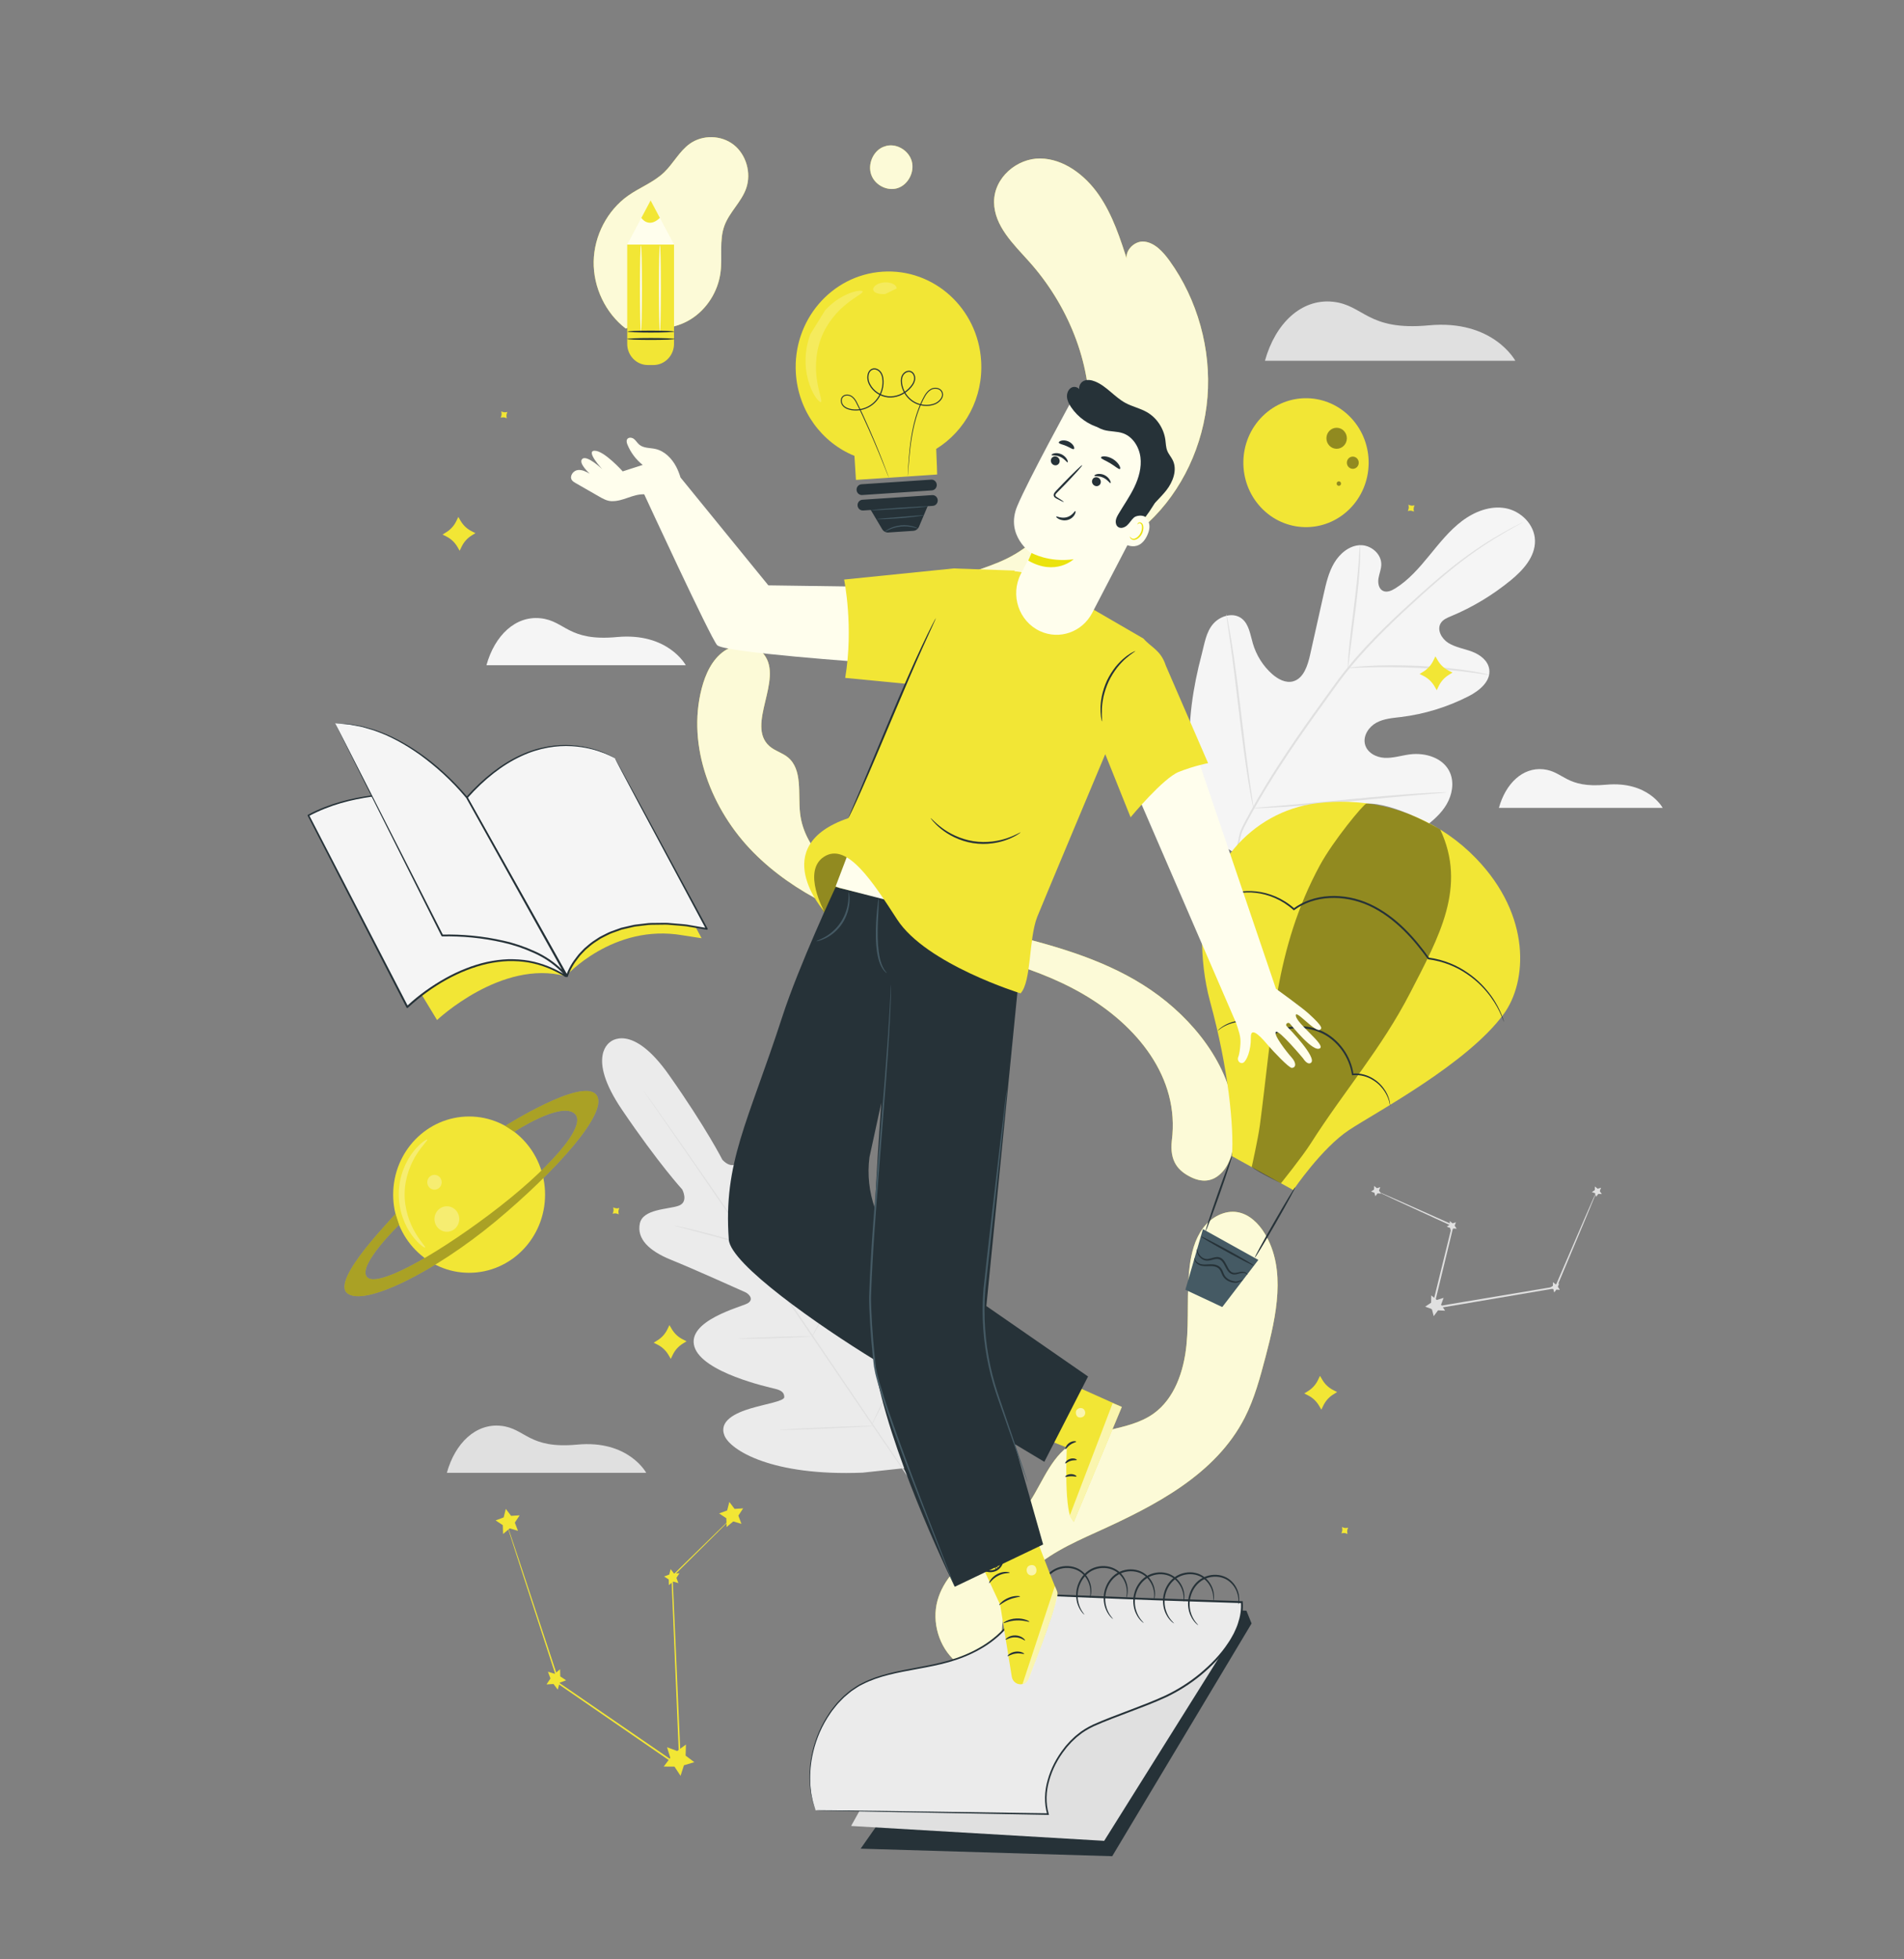 <svg width="176" height="181" viewBox="0 0 176 181" fill="none" xmlns="http://www.w3.org/2000/svg">
<rect x="0" y="0" width="176" height="181" fill="#808080" stroke="none"/>
<path d="M116.928 33.333H140.072C140.072 33.333 138.026 29.502 132.068 30.06C126.378 30.592 126.089 28.176 123.196 27.878C120.303 27.581 117.892 29.861 116.928 33.333Z" fill="#E0E0E0"/>
<path d="M56.433 96.255C56.433 96.255 54.115 97.545 57.49 102.525C60.866 107.505 63.062 109.896 63.062 109.896C63.062 109.896 63.701 111.073 62.709 111.411C61.717 111.748 59.426 111.698 59.144 113.044C58.852 114.439 59.959 115.559 62.008 116.389C64.058 117.219 68.485 119.206 68.884 119.387C69.277 119.565 69.717 120.093 69.077 120.434C68.437 120.775 63.468 122.031 64.188 124.42C64.909 126.809 70.989 128.156 71.651 128.316C72.313 128.476 72.5 128.729 72.496 129.091C72.493 129.453 70.784 129.713 69.384 130.13C67.985 130.547 66.434 131.282 66.962 132.625C67.49 133.968 71.312 136.404 79.751 136.063L83.652 135.642L85.314 131.968C88.403 123.883 87.422 119.371 86.363 118.416C85.304 117.462 84.118 118.727 83.275 119.948C82.433 121.17 81.632 122.744 81.298 122.629C80.964 122.513 80.794 122.249 80.864 121.553C80.935 120.857 81.698 114.509 79.741 113.024C77.784 111.538 74.997 115.951 74.473 116.46C73.949 116.97 73.609 116.369 73.575 115.929C73.54 115.481 73.171 110.529 73.083 108.265C72.995 106.001 72.33 104.558 70.953 104.384C69.625 104.215 68.917 106.456 68.281 107.309C67.645 108.161 66.774 107.154 66.774 107.154C66.774 107.154 65.301 104.235 61.838 99.319C58.375 94.402 56.388 96.286 56.388 96.286" fill="#EBEBEB"/>
<path d="M83.98 136.552C81.45 132.931 77.059 126.418 73.261 120.846C69.465 115.277 66.023 110.237 63.512 106.603C62.257 104.791 61.24 103.323 60.533 102.303C60.184 101.799 59.912 101.405 59.724 101.133C59.635 101.002 59.566 100.9 59.516 100.827C59.47 100.758 59.448 100.72 59.448 100.72C59.448 100.72 59.476 100.753 59.526 100.819C59.578 100.891 59.65 100.99 59.744 101.118C59.936 101.387 60.214 101.775 60.571 102.274C61.289 103.279 62.317 104.741 63.581 106.551C66.111 110.172 69.564 115.204 73.361 120.774C77.158 126.346 81.538 132.867 84.049 136.5" fill="#E0E0E0"/>
<path d="M62.346 113.246C62.347 113.238 62.447 113.252 62.627 113.285C62.806 113.318 63.065 113.372 63.383 113.443C64.02 113.586 64.895 113.806 65.856 114.067C66.802 114.328 67.658 114.564 68.313 114.744C68.609 114.824 68.858 114.891 69.058 114.944C69.235 114.991 69.332 115.021 69.33 115.029C69.328 115.037 69.228 115.024 69.048 114.992C68.869 114.959 68.61 114.904 68.292 114.83C67.656 114.681 66.785 114.449 65.824 114.188C64.876 113.934 64.019 113.705 63.363 113.529C63.067 113.451 62.817 113.385 62.616 113.332C62.441 113.285 62.344 113.254 62.346 113.246Z" fill="#E0E0E0"/>
<path d="M69.562 114.736C69.529 114.729 69.891 112.855 70.37 110.55C70.85 108.245 71.265 106.383 71.298 106.39C71.331 106.397 70.969 108.271 70.49 110.577C70.01 112.881 69.595 114.744 69.562 114.736Z" fill="#E0E0E0"/>
<path d="M75.017 123.562C75.01 123.557 75.055 123.462 75.142 123.293C75.242 123.101 75.367 122.863 75.516 122.58C75.83 121.978 76.26 121.144 76.703 120.207C77.147 119.271 77.521 118.409 77.787 117.783C77.912 117.488 78.017 117.24 78.102 117.041C78.177 116.866 78.223 116.771 78.231 116.774C78.239 116.777 78.208 116.878 78.146 117.059C78.084 117.24 77.99 117.499 77.867 117.817C77.621 118.453 77.259 119.323 76.813 120.262C76.369 121.202 75.925 122.031 75.591 122.623C75.422 122.919 75.284 123.156 75.183 123.317C75.083 123.479 75.025 123.566 75.017 123.562Z" fill="#E0E0E0"/>
<path d="M68.203 123.691C68.202 123.682 68.297 123.671 68.468 123.658C68.666 123.646 68.909 123.632 69.195 123.615C69.808 123.584 70.656 123.55 71.594 123.519C72.531 123.489 73.379 123.469 73.993 123.461C74.28 123.459 74.523 123.458 74.721 123.457C74.893 123.459 74.988 123.464 74.989 123.473C74.989 123.482 74.894 123.493 74.723 123.506C74.525 123.517 74.282 123.532 73.996 123.549C73.382 123.58 72.534 123.614 71.597 123.645C70.661 123.675 69.812 123.695 69.198 123.703C68.911 123.705 68.668 123.706 68.47 123.706C68.298 123.705 68.203 123.7 68.203 123.691Z" fill="#E0E0E0"/>
<path d="M72.057 132.111C72.056 132.103 72.178 132.089 72.397 132.073C72.64 132.057 72.953 132.038 73.328 132.014C74.115 131.969 75.201 131.917 76.402 131.866C77.602 131.816 78.69 131.777 79.477 131.756C79.853 131.748 80.166 131.741 80.409 131.736C80.63 131.735 80.751 131.738 80.752 131.746C80.752 131.755 80.631 131.769 80.411 131.785C80.168 131.8 79.856 131.82 79.48 131.844C78.694 131.888 77.607 131.941 76.406 131.992C75.206 132.042 74.119 132.081 73.332 132.102C72.955 132.11 72.642 132.116 72.399 132.121C72.179 132.123 72.057 132.12 72.057 132.111Z" fill="#E0E0E0"/>
<path d="M80.541 131.695C80.534 131.691 80.587 131.568 80.691 131.35C80.805 131.113 80.953 130.803 81.133 130.429C81.505 129.651 82.014 128.575 82.544 127.37C83.077 126.166 83.53 125.063 83.853 124.262C84.009 123.877 84.138 123.558 84.237 123.314C84.328 123.09 84.382 122.968 84.39 122.971C84.398 122.974 84.359 123.102 84.281 123.331C84.203 123.56 84.085 123.89 83.933 124.295C83.631 125.105 83.189 126.215 82.656 127.422C82.124 128.629 81.602 129.701 81.21 130.47C81.013 130.853 80.85 131.162 80.733 131.373C80.616 131.584 80.549 131.699 80.541 131.695Z" fill="#E0E0E0"/>
<path d="M113.275 78.272C109.084 73.44 109.488 66.465 111.073 60.493C111.337 59.496 111.474 58.411 112.142 57.642C112.81 56.874 114.033 56.536 114.811 57.172C115.456 57.7 115.572 58.645 115.813 59.462C116.133 60.549 116.755 61.535 117.586 62.272C118.132 62.755 118.855 63.146 119.549 62.947C120.502 62.674 120.878 61.501 121.102 60.499C121.519 58.634 121.937 56.768 122.355 54.903C122.579 53.902 122.811 52.881 123.332 52.006C123.853 51.131 124.724 50.412 125.709 50.371C126.695 50.33 127.712 51.157 127.682 52.182C127.67 52.609 127.492 53.013 127.423 53.434C127.355 53.855 127.437 54.36 127.794 54.569C128.154 54.781 128.609 54.592 128.966 54.37C130.202 53.605 131.182 52.471 132.116 51.333C133.05 50.196 133.972 49.022 135.136 48.143C136.3 47.264 137.76 46.699 139.171 46.957C140.581 47.215 141.861 48.459 141.889 49.95C141.917 51.446 140.788 52.68 139.656 53.609C137.976 54.987 136.104 56.112 134.119 56.937C133.761 57.086 133.374 57.246 133.171 57.588C132.806 58.203 133.268 59.014 133.857 59.389C134.525 59.814 135.329 59.928 136.065 60.204C136.802 60.481 137.543 61.025 137.661 61.831C137.823 62.95 136.746 63.818 135.767 64.32C133.806 65.326 131.682 65.98 129.515 66.246C128.738 66.34 127.931 66.393 127.235 66.769C126.54 67.146 125.985 67.959 126.171 68.748C126.357 69.538 127.199 69.981 127.981 70.02C128.763 70.06 129.529 69.805 130.307 69.702C131.762 69.509 133.465 70.024 134.047 71.419C134.43 72.337 134.229 73.435 133.73 74.296C133.232 75.157 132.47 75.817 131.688 76.407C128.952 78.468 125.733 79.88 122.38 80.23C119.027 80.58 116.088 80.18 113.275 78.272Z" fill="#F5F5F5"/>
<path d="M114.124 78.853C114.885 76.519 114.089 77.691 115.656 74.866C117.217 72.038 119.178 69.083 121.333 66.066C121.875 65.313 122.41 64.57 122.937 63.838C123.465 63.108 123.988 62.383 124.543 61.708C125.646 60.352 126.808 59.134 127.946 58.013C129.084 56.892 130.203 55.871 131.256 54.924C132.312 53.978 133.312 53.117 134.257 52.371C136.142 50.872 137.798 49.85 138.963 49.197C139.545 48.868 140.004 48.628 140.318 48.47C140.468 48.395 140.587 48.336 140.675 48.292C140.756 48.254 140.799 48.235 140.8 48.237C140.802 48.24 140.762 48.265 140.684 48.31C140.597 48.358 140.481 48.422 140.334 48.504C140.026 48.673 139.573 48.923 138.996 49.261C137.844 49.934 136.204 50.969 134.335 52.478C133.398 53.228 132.405 54.094 131.356 55.043C130.308 55.995 129.193 57.019 128.062 58.14C126.93 59.261 125.776 60.477 124.68 61.828C124.13 62.501 123.611 63.219 123.083 63.951C122.556 64.684 122.022 65.427 121.481 66.179C119.328 69.194 117.367 72.138 115.802 74.953C114.232 77.764 115.021 76.576 114.247 78.896" fill="#E0E0E0"/>
<path d="M124.596 61.713C124.583 61.712 124.585 61.552 124.599 61.263C124.612 60.974 124.643 60.558 124.689 60.043C124.781 59.015 124.955 57.599 125.153 56.038C125.351 54.477 125.504 53.062 125.58 52.035C125.62 51.522 125.648 51.106 125.663 50.818C125.681 50.53 125.697 50.371 125.709 50.371C125.722 50.371 125.73 50.531 125.735 50.82C125.741 51.108 125.733 51.527 125.71 52.043C125.666 53.076 125.532 54.499 125.334 56.062C125.136 57.601 124.956 58.994 124.818 60.058C124.759 60.539 124.71 60.944 124.67 61.27C124.634 61.556 124.608 61.714 124.596 61.713Z" fill="#E0E0E0"/>
<path d="M137.644 62.355C137.641 62.368 137.459 62.346 137.131 62.295C136.804 62.246 136.331 62.173 135.743 62.102C134.569 61.95 132.941 61.799 131.137 61.713C129.333 61.63 127.697 61.627 126.513 61.66C125.921 61.672 125.442 61.695 125.111 61.709C124.78 61.724 124.597 61.726 124.595 61.713C124.594 61.7 124.776 61.673 125.107 61.634C125.437 61.598 125.916 61.554 126.509 61.525C127.695 61.457 129.337 61.439 131.147 61.522C132.956 61.609 134.589 61.782 135.761 61.968C136.349 62.057 136.82 62.151 137.144 62.222C137.469 62.296 137.646 62.342 137.644 62.355Z" fill="#E0E0E0"/>
<path d="M115.864 74.666C115.857 74.668 115.84 74.607 115.814 74.489C115.785 74.349 115.75 74.178 115.707 73.972C115.617 73.523 115.502 72.869 115.371 72.06C115.107 70.441 114.811 68.192 114.517 65.707C114.223 63.221 113.948 60.973 113.717 59.351C113.603 58.562 113.509 57.913 113.439 57.43C113.41 57.221 113.386 57.049 113.366 56.907C113.351 56.787 113.347 56.724 113.353 56.722C113.359 56.721 113.376 56.782 113.403 56.9C113.431 57.04 113.467 57.21 113.509 57.417C113.6 57.866 113.714 58.52 113.846 59.329C114.109 60.948 114.405 63.197 114.699 65.683C114.994 68.168 115.269 70.416 115.499 72.038C115.614 72.827 115.707 73.477 115.777 73.959C115.807 74.168 115.831 74.341 115.85 74.482C115.865 74.602 115.87 74.665 115.864 74.666Z" fill="#E0E0E0"/>
<path d="M133.736 73.208C133.736 73.215 133.673 73.225 133.555 73.238C133.414 73.251 133.242 73.267 133.034 73.287C132.554 73.327 131.907 73.381 131.119 73.446C129.503 73.581 127.272 73.794 124.808 74.033C122.342 74.272 120.107 74.463 118.488 74.564C117.678 74.615 117.022 74.649 116.569 74.663C116.359 74.668 116.187 74.672 116.046 74.676C115.927 74.677 115.864 74.674 115.864 74.667C115.863 74.661 115.926 74.651 116.045 74.637C116.184 74.624 116.357 74.608 116.565 74.589C117.045 74.549 117.692 74.495 118.479 74.429C120.096 74.295 122.327 74.082 124.792 73.843C127.257 73.604 129.491 73.412 131.111 73.312C131.921 73.261 132.577 73.227 133.031 73.213C133.24 73.208 133.413 73.203 133.553 73.2C133.673 73.199 133.735 73.201 133.736 73.208Z" fill="#E0E0E0"/>
<path d="M147.599 110.049C147.603 110.051 147.583 110.108 147.54 110.218C147.492 110.338 147.428 110.498 147.347 110.7C147.169 111.134 146.916 111.747 146.596 112.52C145.935 114.094 145 116.318 143.884 118.973L143.868 119.012L143.826 119.019C141.324 119.444 138.406 119.94 135.301 120.468C134.328 120.631 133.373 120.792 132.443 120.948L132.313 120.97L132.346 120.839C133.04 118.019 133.68 115.423 134.223 113.217L134.264 113.301C132.182 112.345 130.464 111.555 129.254 110.999C128.666 110.723 128.202 110.506 127.872 110.351C127.722 110.278 127.603 110.221 127.512 110.176C127.431 110.136 127.39 110.113 127.391 110.11C127.393 110.106 127.437 110.122 127.52 110.156C127.614 110.195 127.735 110.247 127.889 110.311C128.222 110.457 128.692 110.662 129.286 110.923C130.503 111.465 132.229 112.235 134.321 113.168L134.376 113.192L134.361 113.253C133.826 115.46 133.197 118.059 132.513 120.882L132.416 120.773C133.346 120.616 134.301 120.454 135.273 120.29C138.379 119.77 141.299 119.282 143.802 118.864L143.744 118.91C144.884 116.265 145.838 114.05 146.514 112.483C146.85 111.717 147.116 111.11 147.304 110.681C147.394 110.483 147.465 110.325 147.518 110.208C147.567 110.101 147.595 110.047 147.599 110.049Z" fill="#E0E0E0"/>
<path d="M133.442 119.914L133.209 120.545L133.582 121.1L132.927 121.067L132.529 121.603L132.357 120.952L131.738 120.728L132.287 120.359L132.302 119.684L132.814 120.107L133.442 119.914Z" fill="#E0E0E0"/>
<path d="M127.588 109.686L127.472 110L127.658 110.276L127.332 110.259L127.134 110.526L127.048 110.202L126.74 110.091L127.013 109.907L127.021 109.572L127.276 109.782L127.588 109.686Z" fill="#E0E0E0"/>
<path d="M144.122 118.579L144.006 118.893L144.192 119.169L143.865 119.153L143.667 119.419L143.582 119.095L143.274 118.984L143.547 118.8L143.554 118.465L143.809 118.675L144.122 118.579Z" fill="#E0E0E0"/>
<path d="M134.581 112.932L134.465 113.246L134.651 113.522L134.325 113.506L134.126 113.773L134.041 113.449L133.733 113.338L134.006 113.154L134.014 112.818L134.268 113.029L134.581 112.932Z" fill="#E0E0E0"/>
<path d="M147.995 109.735L147.879 110.049L148.065 110.325L147.739 110.309L147.541 110.576L147.455 110.252L147.147 110.141L147.421 109.957L147.428 109.621L147.682 109.831L147.995 109.735Z" fill="#E0E0E0"/>
<path d="M41.306 136.078H59.733C59.733 136.078 58.103 133.028 53.36 133.472C48.83 133.896 48.599 131.972 46.296 131.735C43.993 131.498 42.073 133.314 41.306 136.078Z" fill="#E0E0E0"/>
<path d="M44.964 61.465H63.392C63.392 61.465 61.762 58.416 57.019 58.86C52.489 59.283 52.258 57.359 49.955 57.122C47.651 56.885 45.732 58.701 44.964 61.465Z" fill="#F5F5F5"/>
<path d="M138.554 74.644H153.694C153.694 74.644 152.356 72.138 148.458 72.503C144.736 72.851 144.547 71.27 142.655 71.076C140.762 70.881 139.185 72.373 138.554 74.644Z" fill="#F5F5F5"/>
<path d="M108.322 105.376C109.073 99.542 105.085 94.728 100.1 91.835C95.116 88.943 89.334 87.975 83.829 86.366C78.637 84.849 73.473 82.635 69.628 78.74C65.782 74.845 63.475 68.99 64.858 63.624C65.205 62.277 65.825 60.924 66.95 60.147C68.075 59.369 69.792 59.389 70.632 60.484C72.419 62.815 68.936 66.989 71.117 68.933C71.618 69.38 72.306 69.544 72.824 69.969C74.203 71.1 73.757 73.298 73.951 75.101C74.336 78.666 77.587 81.142 80.78 82.586C85.056 84.521 89.688 85.431 94.225 86.577C98.762 87.724 103.336 89.169 107.115 91.993C110.895 94.817 114.174 99.238 114.148 104.042C114.14 105.384 113.974 107.035 113.155 108.08C112.336 109.125 111.292 109.342 110.111 108.771C108.929 108.199 108.103 107.315 108.322 105.376Z" fill="#F2E635"/>
<g opacity="0.8">
<path d="M108.322 105.376C109.073 99.542 105.085 94.728 100.1 91.835C95.116 88.943 89.334 87.975 83.829 86.366C78.637 84.849 73.473 82.635 69.628 78.74C65.782 74.845 63.475 68.99 64.858 63.624C65.205 62.277 65.825 60.924 66.95 60.147C68.075 59.369 69.792 59.389 70.632 60.484C72.419 62.815 68.936 66.989 71.117 68.933C71.618 69.38 72.306 69.544 72.824 69.969C74.203 71.1 73.757 73.298 73.951 75.101C74.336 78.666 77.587 81.142 80.78 82.586C85.056 84.521 89.688 85.431 94.225 86.577C98.762 87.724 103.336 89.169 107.115 91.993C110.895 94.817 114.174 99.238 114.148 104.042C114.14 105.384 113.974 107.035 113.155 108.08C112.336 109.125 111.292 109.342 110.111 108.771C108.929 108.199 108.103 107.315 108.322 105.376Z" fill="white"/>
</g>
<path d="M84.208 58.996C84.029 56.835 85.594 54.953 87.375 53.944C89.155 52.935 91.194 52.526 93.03 51.631C97.587 49.409 100.485 44.18 100.699 38.816C100.913 33.452 98.653 28.092 95.115 24.152C93.678 22.551 91.91 20.874 91.889 18.69C91.867 16.411 94.016 14.615 96.163 14.644C98.31 14.673 100.288 16.151 101.573 18.01C102.858 19.869 103.569 22.085 104.261 24.26C103.768 23.351 104.781 22.224 105.757 22.321C106.733 22.418 107.503 23.255 108.105 24.089C110.691 27.67 111.971 32.27 111.614 36.702C111.257 41.134 109.268 45.352 106.159 48.266C102.686 51.521 98.091 53.049 93.637 54.494C90.537 55.5 87.438 56.506 84.338 57.511" fill="#F2E635"/>
<g opacity="0.8">
<path d="M84.208 58.996C84.029 56.835 85.594 54.953 87.375 53.944C89.155 52.935 91.194 52.526 93.03 51.631C97.587 49.409 100.485 44.18 100.699 38.816C100.913 33.452 98.653 28.092 95.115 24.152C93.678 22.551 91.91 20.874 91.889 18.69C91.867 16.411 94.016 14.615 96.163 14.644C98.31 14.673 100.288 16.151 101.573 18.01C102.858 19.869 103.569 22.085 104.261 24.26C103.768 23.351 104.781 22.224 105.757 22.321C106.733 22.418 107.503 23.255 108.105 24.089C110.691 27.67 111.971 32.27 111.614 36.702C111.257 41.134 109.268 45.352 106.159 48.266C102.686 51.521 98.091 53.049 93.637 54.494C90.537 55.5 87.438 56.506 84.338 57.511" fill="white"/>
</g>
<path d="M81.622 13.583C80.698 13.983 80.191 15.186 80.54 16.153C80.888 17.119 82.035 17.692 82.989 17.376C83.943 17.06 84.549 15.906 84.283 14.913C84.018 13.919 82.923 13.246 81.946 13.476" fill="#F2E635"/>
<g opacity="0.8">
<path d="M81.622 13.583C80.698 13.983 80.191 15.186 80.54 16.153C80.888 17.119 82.035 17.692 82.989 17.376C83.943 17.06 84.549 15.906 84.283 14.913C84.018 13.919 82.923 13.246 81.946 13.476" fill="white"/>
</g>
<path d="M93.087 153.069C91.948 150.638 92.941 147.609 94.757 145.662C96.573 143.714 99.053 142.603 101.454 141.515C106.753 139.115 112.363 136.254 115.058 130.983C115.967 129.206 116.484 127.249 116.996 125.311C117.985 121.559 118.912 117.299 116.923 113.994C116.351 113.043 115.49 112.197 114.42 112.002C113.201 111.779 111.948 112.47 111.197 113.481C110.446 114.493 110.123 115.775 109.968 117.038C109.673 119.44 109.918 121.884 109.672 124.292C109.426 126.701 108.569 129.219 106.638 130.604C104.292 132.286 100.944 131.909 98.665 133.686C96.826 135.121 96.126 137.609 94.687 139.467C93.477 141.028 91.785 142.095 90.235 143.295C88.685 144.495 87.186 145.96 86.659 147.881C86.112 149.876 86.796 152.171 88.336 153.508C89.877 154.845 92.192 155.152 94.012 154.262" fill="#F2E635"/>
<g opacity="0.8">
<path d="M93.087 153.069C91.948 150.638 92.941 147.609 94.757 145.662C96.573 143.714 99.053 142.603 101.454 141.515C106.753 139.115 112.363 136.254 115.058 130.983C115.967 129.206 116.484 127.249 116.996 125.311C117.985 121.559 118.912 117.299 116.923 113.994C116.351 113.043 115.49 112.197 114.42 112.002C113.201 111.779 111.948 112.47 111.197 113.481C110.446 114.493 110.123 115.775 109.968 117.038C109.673 119.44 109.918 121.884 109.672 124.292C109.426 126.701 108.569 129.219 106.638 130.604C104.292 132.286 100.944 131.909 98.665 133.686C96.826 135.121 96.126 137.609 94.687 139.467C93.477 141.028 91.785 142.095 90.235 143.295C88.685 144.495 87.186 145.96 86.659 147.881C86.112 149.876 86.796 152.171 88.336 153.508C89.877 154.845 92.192 155.152 94.012 154.262" fill="white"/>
</g>
<path d="M57.843 30.356C55.977 28.932 54.838 26.553 54.879 24.163C54.92 21.774 56.141 19.437 58.056 18.083C59.138 17.318 60.422 16.849 61.384 15.929C62.24 15.111 62.796 13.977 63.754 13.289C64.943 12.435 66.669 12.473 67.823 13.378C68.976 14.284 69.466 15.986 68.978 17.391C68.537 18.662 67.428 19.59 66.964 20.852C66.465 22.211 66.787 23.733 66.601 25.172C66.374 26.941 65.329 28.581 63.842 29.501C62.355 30.421 60.458 30.603 58.831 29.981" fill="#F2E635"/>
<g opacity="0.8">
<path d="M57.843 30.356C55.977 28.932 54.838 26.553 54.879 24.163C54.92 21.774 56.141 19.437 58.056 18.083C59.138 17.318 60.422 16.849 61.384 15.929C62.24 15.111 62.796 13.977 63.754 13.289C64.943 12.435 66.669 12.473 67.823 13.378C68.976 14.284 69.466 15.986 68.978 17.391C68.537 18.662 67.428 19.59 66.964 20.852C66.465 22.211 66.787 23.733 66.601 25.172C66.374 26.941 65.329 28.581 63.842 29.501C62.355 30.421 60.458 30.603 58.831 29.981" fill="white"/>
</g>
<path d="M60.399 33.726H59.883C58.831 33.726 57.978 32.849 57.978 31.767V22.595H62.304V31.767C62.304 32.849 61.451 33.726 60.399 33.726Z" fill="#F2E635"/>
<path d="M57.978 22.595L60.141 18.515L62.304 22.595H57.978Z" fill="#FFFEED"/>
<path d="M59.284 20.131C59.284 20.131 59.941 21.147 60.998 20.131L60.141 18.515L59.284 20.131Z" fill="#F2E635"/>
<path d="M62.364 31.32C62.364 31.369 61.379 31.41 60.165 31.41C58.95 31.41 57.966 31.369 57.966 31.32C57.966 31.27 58.95 31.23 60.165 31.23C61.379 31.23 62.364 31.27 62.364 31.32Z" fill="#263238"/>
<path d="M62.32 30.638C62.32 30.687 61.355 30.727 60.165 30.727C58.975 30.727 58.01 30.687 58.01 30.638C58.01 30.588 58.975 30.548 60.165 30.548C61.355 30.548 62.32 30.588 62.32 30.638Z" fill="#263238"/>
<path d="M59.248 22.66C59.296 22.66 59.335 24.436 59.335 26.626C59.335 28.817 59.296 30.592 59.248 30.592C59.199 30.592 59.16 28.817 59.16 26.626C59.16 24.436 59.199 22.66 59.248 22.66Z" fill="#FAFAFA"/>
<path d="M60.998 22.66C61.046 22.66 61.085 24.436 61.085 26.626C61.085 28.817 61.046 30.592 60.998 30.592C60.95 30.592 60.911 28.817 60.911 26.626C60.911 24.436 60.95 22.66 60.998 22.66Z" fill="#FAFAFA"/>
<path d="M95.563 147.956L115.217 148.821L115.692 149.998L102.81 171.501L79.557 170.803L95.563 147.956Z" fill="#263238"/>
<path d="M78.674 168.707L102.068 170.081L114.287 150.581L105.707 151.298L83.991 159.162L78.674 168.707Z" fill="#E0E0E0"/>
<path d="M75.389 167.261L96.871 167.609C95.978 164.783 98.083 160.802 100.971 159.463C102.885 158.576 106.487 157.426 108.346 156.446C111.877 154.582 115.069 151.054 114.789 148.027L105.967 147.738L94.706 147.291C93.764 150.163 91.75 152.045 88.688 153.177C85.948 154.191 82.829 154.188 80.156 155.339C75.854 157.192 73.787 163.196 75.389 167.261Z" fill="#EBEBEB"/>
<path d="M75.389 167.26C75.389 167.26 75.368 167.213 75.335 167.118C75.3 167.017 75.251 166.876 75.188 166.692C75.113 166.506 75.069 166.262 75.005 165.976C74.928 165.692 74.902 165.352 74.856 164.971C74.802 164.206 74.81 163.251 75.027 162.162C75.246 161.078 75.661 159.856 76.405 158.656C76.597 158.361 76.783 158.049 77.023 157.767C77.14 157.624 77.249 157.471 77.375 157.33C77.506 157.194 77.638 157.056 77.772 156.917C77.9 156.772 78.049 156.645 78.201 156.52C78.353 156.395 78.5 156.26 78.661 156.14C78.998 155.922 79.324 155.668 79.707 155.498C81.195 154.727 82.974 154.401 84.826 154.056C85.754 153.883 86.71 153.701 87.67 153.429C88.626 153.15 89.588 152.778 90.502 152.257C90.961 152.002 91.404 151.704 91.824 151.365C92.246 151.031 92.642 150.651 92.996 150.226C93.719 149.387 94.262 148.366 94.629 147.263L94.648 147.205L94.709 147.207C97.699 147.324 100.838 147.447 104.092 147.575C107.345 147.707 110.714 147.798 114.163 147.916C114.375 147.923 114.586 147.93 114.792 147.937L114.87 147.939L114.876 148.018C114.936 148.718 114.812 149.414 114.592 150.06C114.492 150.389 114.339 150.693 114.199 151.002C114.033 151.296 113.878 151.596 113.685 151.87C112.953 152.995 112.014 153.937 111.024 154.764C110.025 155.585 108.941 156.267 107.812 156.804C106.679 157.328 105.532 157.755 104.408 158.183C103.284 158.61 102.173 159.016 101.118 159.488C100.601 159.736 100.104 160.018 99.673 160.39C99.445 160.557 99.254 160.769 99.046 160.957C98.862 161.171 98.657 161.364 98.494 161.592C97.8 162.467 97.279 163.459 96.992 164.496C96.688 165.525 96.654 166.614 96.939 167.587L96.967 167.685L96.87 167.683C90.363 167.564 84.995 167.466 81.246 167.398C79.379 167.359 77.916 167.329 76.914 167.308C76.419 167.295 76.04 167.285 75.777 167.278C75.521 167.27 75.389 167.26 75.389 167.26C75.389 167.26 75.521 167.255 75.778 167.255C76.04 167.257 76.42 167.26 76.915 167.263C77.917 167.275 79.38 167.292 81.248 167.313C84.996 167.367 90.365 167.443 96.872 167.536L96.803 167.632C96.504 166.624 96.54 165.504 96.848 164.453C97.139 163.394 97.668 162.384 98.373 161.491C98.539 161.259 98.747 161.06 98.935 160.843C99.147 160.651 99.341 160.434 99.575 160.262C100.013 159.883 100.526 159.589 101.053 159.336C102.117 158.858 103.227 158.452 104.35 158.023C105.473 157.595 106.619 157.166 107.742 156.646C108.856 156.114 109.929 155.438 110.916 154.626C111.895 153.807 112.822 152.876 113.541 151.771C113.731 151.502 113.882 151.207 114.044 150.919C114.181 150.618 114.331 150.321 114.428 150.002C114.64 149.374 114.759 148.704 114.703 148.036L114.787 148.118C114.581 148.111 114.369 148.104 114.157 148.097C110.708 147.978 107.339 147.886 104.085 147.752C100.832 147.621 97.693 147.495 94.702 147.374L94.782 147.318C94.408 148.438 93.852 149.478 93.114 150.333C92.752 150.764 92.348 151.151 91.918 151.49C91.491 151.833 91.04 152.135 90.574 152.393C89.647 152.919 88.674 153.292 87.708 153.571C86.739 153.843 85.779 154.023 84.85 154.194C82.996 154.533 81.228 154.853 79.76 155.608C79.383 155.773 79.061 156.023 78.727 156.235C78.568 156.353 78.423 156.486 78.272 156.609C78.121 156.731 77.974 156.855 77.847 156.998C77.714 157.135 77.583 157.271 77.453 157.405C77.328 157.543 77.219 157.694 77.103 157.835C76.865 158.112 76.68 158.42 76.487 158.71C75.745 159.895 75.326 161.104 75.101 162.179C74.878 163.258 74.862 164.206 74.908 164.967C74.95 165.347 74.971 165.685 75.043 165.969C75.103 166.254 75.142 166.498 75.213 166.685C75.271 166.87 75.315 167.013 75.347 167.114C75.377 167.21 75.389 167.26 75.389 167.26Z" fill="#263238"/>
<path d="M100.74 147.648C100.725 147.644 100.768 147.507 100.789 147.254C100.808 147.003 100.791 146.626 100.62 146.21C100.455 145.799 100.125 145.344 99.605 145.091C99.092 144.837 98.414 144.784 97.794 145.024C97.17 145.26 96.721 145.783 96.487 146.319C96.243 146.859 96.21 147.416 96.28 147.858C96.35 148.304 96.515 148.639 96.647 148.852C96.78 149.067 96.88 149.169 96.869 149.179C96.863 149.186 96.746 149.101 96.592 148.892C96.438 148.685 96.248 148.346 96.159 147.881C96.069 147.42 96.09 146.828 96.34 146.252C96.579 145.68 97.058 145.112 97.733 144.856C98.4 144.598 99.126 144.66 99.676 144.943C100.236 145.225 100.576 145.724 100.735 146.163C100.901 146.608 100.897 147.004 100.857 147.262C100.836 147.391 100.81 147.49 100.785 147.554C100.761 147.618 100.746 147.651 100.74 147.648Z" fill="#263238"/>
<path d="M104.107 147.648C104.092 147.644 104.135 147.507 104.156 147.254C104.174 147.003 104.158 146.626 103.987 146.21C103.822 145.799 103.492 145.344 102.971 145.091C102.459 144.837 101.781 144.784 101.161 145.024C100.537 145.26 100.088 145.783 99.853 146.319C99.609 146.859 99.577 147.416 99.647 147.858C99.717 148.304 99.882 148.639 100.014 148.852C100.147 149.067 100.246 149.169 100.235 149.179C100.23 149.186 100.113 149.101 99.958 148.892C99.805 148.685 99.615 148.346 99.525 147.881C99.436 147.42 99.457 146.828 99.707 146.252C99.946 145.68 100.424 145.112 101.1 144.856C101.767 144.598 102.493 144.66 103.043 144.943C103.603 145.225 103.943 145.724 104.102 146.163C104.268 146.608 104.264 147.004 104.224 147.262C104.202 147.391 104.177 147.49 104.152 147.554C104.128 147.618 104.113 147.651 104.107 147.648Z" fill="#263238"/>
<path d="M106.664 147.828C106.648 147.824 106.685 147.685 106.691 147.431C106.696 147.18 106.659 146.805 106.465 146.4C106.277 145.999 105.923 145.563 105.39 145.341C104.863 145.118 104.184 145.104 103.579 145.38C102.969 145.652 102.548 146.2 102.344 146.748C102.131 147.302 102.128 147.859 102.222 148.297C102.317 148.738 102.5 149.063 102.644 149.268C102.788 149.475 102.893 149.571 102.883 149.582C102.878 149.589 102.756 149.511 102.59 149.311C102.426 149.114 102.218 148.786 102.102 148.326C101.988 147.872 101.976 147.28 102.194 146.689C102.401 146.104 102.848 145.51 103.508 145.216C104.159 144.919 104.888 144.938 105.452 145.189C106.027 145.438 106.394 145.917 106.577 146.346C106.767 146.781 106.785 147.176 106.759 147.436C106.745 147.566 106.725 147.666 106.703 147.731C106.683 147.797 106.67 147.83 106.664 147.828Z" fill="#263238"/>
<path d="M109.406 147.989C109.39 147.986 109.419 147.845 109.412 147.59C109.404 147.339 109.348 146.966 109.133 146.572C108.925 146.183 108.549 145.767 108.005 145.574C107.468 145.379 106.788 145.403 106.198 145.711C105.603 146.015 105.211 146.586 105.036 147.145C104.851 147.71 104.877 148.266 104.994 148.698C105.111 149.134 105.31 149.448 105.465 149.645C105.62 149.843 105.729 149.933 105.719 149.945C105.714 149.953 105.589 149.881 105.413 149.691C105.239 149.503 105.014 149.186 104.876 148.734C104.738 148.286 104.695 147.695 104.883 147.094C105.06 146.499 105.475 145.88 106.119 145.551C106.754 145.219 107.483 145.199 108.059 145.418C108.646 145.636 109.037 146.094 109.242 146.512C109.454 146.936 109.492 147.331 109.479 147.591C109.472 147.722 109.458 147.823 109.439 147.889C109.423 147.956 109.412 147.99 109.406 147.989Z" fill="#263238"/>
<path d="M112.153 147.922C112.137 147.92 112.162 147.778 112.148 147.524C112.133 147.273 112.067 146.902 111.842 146.515C111.623 146.131 111.236 145.726 110.687 145.55C110.145 145.37 109.466 145.413 108.885 145.739C108.298 146.06 107.922 146.641 107.762 147.206C107.593 147.775 107.634 148.331 107.763 148.759C107.892 149.191 108.1 149.5 108.259 149.692C108.42 149.886 108.532 149.973 108.522 149.985C108.518 149.993 108.391 149.925 108.209 149.74C108.029 149.557 107.796 149.247 107.645 148.799C107.495 148.355 107.437 147.766 107.608 147.159C107.768 146.559 108.167 145.929 108.801 145.581C109.428 145.231 110.155 145.19 110.737 145.392C111.329 145.593 111.734 146.04 111.95 146.452C112.173 146.869 112.222 147.262 112.217 147.522C112.213 147.654 112.201 147.755 112.185 147.822C112.169 147.889 112.159 147.924 112.153 147.922Z" fill="#263238"/>
<path d="M114.467 148.24C114.451 148.237 114.482 148.096 114.478 147.842C114.473 147.591 114.421 147.218 114.211 146.821C114.007 146.429 113.636 146.008 113.094 145.809C112.559 145.608 111.88 145.623 111.286 145.924C110.687 146.221 110.29 146.787 110.108 147.344C109.916 147.906 109.937 148.464 110.048 148.896C110.16 149.334 110.356 149.651 110.508 149.849C110.661 150.05 110.769 150.141 110.759 150.153C110.754 150.16 110.63 150.087 110.456 149.894C110.284 149.704 110.063 149.385 109.929 148.931C109.796 148.481 109.761 147.89 109.955 147.291C110.139 146.698 110.561 146.085 111.209 145.763C111.848 145.439 112.577 145.428 113.151 145.654C113.735 145.879 114.121 146.341 114.321 146.762C114.528 147.189 114.562 147.583 114.546 147.843C114.538 147.974 114.522 148.075 114.503 148.141C114.485 148.208 114.473 148.241 114.467 148.24Z" fill="#263238"/>
<path d="M124.591 74.084C123.667 74.057 122.686 74.091 121.681 74.22C115.616 74.993 111.096 80.35 111.108 86.636C111.111 88.466 111.302 90.514 111.861 92.554C113.553 98.728 114.075 104.171 113.88 106.821L119.546 109.954C119.546 109.954 122.169 106.078 124.703 104.406C127.236 102.734 135.672 98.265 139.011 93.671C141.164 90.709 141.578 84.63 136.446 79.314C133.31 76.065 129.04 74.213 124.591 74.084Z" fill="#F2E635"/>
<path d="M111.197 113.564L116.316 116.409L112.984 120.761L109.572 119.166L111.197 113.564Z" fill="#455A64"/>
<path d="M111.446 113.74C111.4 113.723 111.908 112.16 112.58 110.25C113.252 108.34 113.834 106.805 113.879 106.822C113.924 106.839 113.417 108.401 112.745 110.312C112.073 112.222 111.491 113.756 111.446 113.74Z" fill="#263238"/>
<path d="M115.993 116.195C115.952 116.17 116.754 114.694 117.785 112.899C118.816 111.103 119.685 109.668 119.727 109.694C119.768 109.719 118.966 111.195 117.935 112.99C116.904 114.785 116.035 116.22 115.993 116.195Z" fill="#263238"/>
<g opacity="0.4">
<path d="M126.298 74.25C126.068 74.263 123.252 77.653 122.006 79.948C117.814 87.668 117.626 95.182 116.462 103.942C116.296 105.194 115.691 107.892 115.703 107.83C116.323 108.33 118.408 109.325 118.408 109.325C118.408 109.325 120.373 106.885 121.154 105.658C124.282 100.743 127.678 96.913 130.356 91.725C133.034 86.537 135.611 81.936 133.132 76.644C133.132 76.644 128.84 74.103 126.298 74.25Z" fill="black"/>
</g>
<path d="M139.033 94.447C139.029 94.449 139.004 94.391 138.96 94.28C138.912 94.17 138.858 94.001 138.764 93.791C138.579 93.37 138.277 92.764 137.775 92.08C137.271 91.402 136.568 90.636 135.6 89.994C134.649 89.336 133.423 88.815 132.034 88.636L132 88.631L131.98 88.603C131.328 87.7 130.582 86.769 129.693 85.904C128.805 85.041 127.766 84.248 126.571 83.693C125.378 83.146 124.093 82.903 122.881 82.97C121.669 83.033 120.532 83.429 119.652 84.076L119.601 84.114L119.554 84.071C118.502 83.12 117.241 82.628 116.105 82.495C114.962 82.359 113.947 82.576 113.173 82.879C112.393 83.185 111.844 83.573 111.489 83.854C111.312 83.997 111.18 84.112 111.094 84.194C111.007 84.274 110.96 84.314 110.957 84.311C110.954 84.308 110.995 84.262 111.077 84.175C111.157 84.087 111.284 83.965 111.458 83.815C111.806 83.518 112.353 83.112 113.14 82.789C113.919 82.468 114.951 82.234 116.12 82.362C117.281 82.486 118.574 82.978 119.658 83.95L119.56 83.945C120.463 83.273 121.632 82.861 122.872 82.794C124.113 82.723 125.424 82.97 126.643 83.529C127.861 84.094 128.915 84.902 129.81 85.776C130.708 86.653 131.456 87.595 132.107 88.507L132.053 88.475C133.47 88.665 134.713 89.204 135.673 89.881C136.648 90.543 137.351 91.328 137.85 92.021C138.347 92.721 138.638 93.34 138.81 93.77C138.898 93.984 138.944 94.158 138.984 94.271C139.02 94.386 139.037 94.446 139.033 94.447Z" fill="#263238"/>
<path d="M128.5 102.14C128.466 102.153 128.472 101.614 128.011 100.874C127.779 100.515 127.431 100.107 126.923 99.8C126.428 99.484 125.764 99.272 125.048 99.343L124.977 99.35L124.966 99.278C124.853 98.529 124.551 97.733 124.037 97.027C123.525 96.324 122.808 95.698 121.934 95.348C121.217 95.055 120.454 94.952 119.737 95.002C119.018 95.055 118.348 95.264 117.779 95.571L117.725 95.6L117.684 95.554C117.117 94.93 116.386 94.58 115.716 94.458C115.043 94.318 114.43 94.388 113.952 94.515C112.983 94.786 112.571 95.267 112.551 95.23C112.549 95.227 112.574 95.2 112.626 95.151C112.681 95.105 112.755 95.027 112.867 94.947C113.087 94.782 113.437 94.569 113.927 94.421C114.413 94.278 115.043 94.193 115.74 94.325C116.434 94.441 117.2 94.793 117.8 95.444L117.705 95.428C118.29 95.106 118.982 94.885 119.725 94.827C120.465 94.772 121.255 94.876 122 95.181C122.907 95.544 123.647 96.195 124.172 96.924C124.7 97.656 125.005 98.48 125.114 99.254L125.032 99.189C125.789 99.122 126.479 99.356 126.987 99.692C127.507 100.02 127.856 100.449 128.085 100.825C128.311 101.207 128.412 101.547 128.46 101.778C128.484 101.894 128.488 101.986 128.496 102.047C128.503 102.108 128.504 102.14 128.5 102.14Z" fill="#263238"/>
<path d="M115.326 117.779C115.313 117.789 115.271 117.707 115.139 117.651C115.007 117.594 114.794 117.587 114.54 117.67C114.41 117.705 114.263 117.755 114.087 117.755C113.911 117.758 113.716 117.671 113.581 117.525C113.31 117.235 113.206 116.814 112.95 116.523C112.822 116.381 112.656 116.308 112.478 116.319C112.301 116.326 112.122 116.387 111.944 116.429C111.768 116.472 111.58 116.5 111.408 116.458C111.237 116.421 111.097 116.333 110.989 116.237C110.772 116.041 110.677 115.811 110.652 115.652C110.626 115.491 110.651 115.403 110.659 115.404C110.674 115.404 110.674 115.492 110.718 115.635C110.76 115.777 110.865 115.977 111.067 116.139C111.168 116.218 111.293 116.287 111.437 116.312C111.578 116.34 111.737 116.314 111.906 116.268C112.076 116.224 112.257 116.155 112.471 116.143C112.686 116.123 112.926 116.225 113.077 116.4C113.374 116.748 113.468 117.162 113.697 117.41C113.808 117.532 113.947 117.601 114.091 117.606C114.235 117.612 114.378 117.575 114.511 117.546C114.778 117.474 115.029 117.501 115.168 117.588C115.312 117.676 115.334 117.779 115.326 117.779Z" fill="#263238"/>
<path d="M115.913 116.934C115.891 116.978 114.773 116.41 113.416 115.666C112.06 114.922 110.978 114.283 111.001 114.239C111.024 114.195 112.142 114.763 113.499 115.507C114.855 116.252 115.936 116.89 115.913 116.934Z" fill="#263238"/>
<path d="M114.897 118.262C114.899 118.276 114.825 118.298 114.702 118.357C114.639 118.386 114.568 118.429 114.47 118.47C114.373 118.512 114.246 118.527 114.118 118.517C113.862 118.499 113.547 118.416 113.274 118.183C113.139 118.069 113.024 117.903 112.953 117.728C112.877 117.556 112.818 117.38 112.705 117.254C112.471 116.997 112.092 116.969 111.778 116.981C111.454 116.993 111.136 117.003 110.887 116.893C110.642 116.788 110.493 116.609 110.437 116.469C110.38 116.327 110.401 116.24 110.409 116.241C110.424 116.239 110.429 116.321 110.498 116.437C110.565 116.551 110.709 116.695 110.932 116.774C111.152 116.856 111.442 116.838 111.772 116.815C112.093 116.798 112.527 116.803 112.834 117.133C112.98 117.298 113.039 117.495 113.109 117.656C113.175 117.821 113.264 117.953 113.38 118.058C113.61 118.267 113.895 118.359 114.129 118.391C114.366 118.435 114.537 118.333 114.678 118.292C114.815 118.251 114.895 118.252 114.897 118.262Z" fill="#263238"/>
<path d="M76.25 84.453L85.102 83.103L80.87 76.938L78.6 77.075C77.073 77.168 75.727 78.138 75.121 79.583C74.799 80.351 74.71 81.2 74.864 82.021L76.25 84.453Z" fill="#F2E635"/>
<path opacity="0.4" d="M76.25 84.453L85.102 83.103L80.87 76.938L78.6 77.075C77.073 77.168 75.727 78.138 75.121 79.583C74.799 80.351 74.71 81.2 74.864 82.021L76.25 84.453Z" fill="black"/>
<path d="M114.272 94.54C114.363 94.801 114.463 95.109 114.564 95.478C114.65 95.795 114.681 96.125 114.659 96.454C114.633 96.852 114.577 97.379 114.459 97.658C114.314 98.003 114.652 98.351 114.939 98.178C115.226 98.006 115.65 97.064 115.623 95.853C115.597 94.641 116.799 96.094 117.246 96.614C117.693 97.135 119.15 98.681 119.415 98.667C119.803 98.645 119.852 98.214 119.394 97.704C118.93 97.188 117.666 95.566 117.945 95.337C118.22 95.11 120.461 97.795 120.461 97.795C120.461 97.795 120.85 98.449 121.181 98.195C121.778 97.736 119.191 95.062 118.939 94.814C118.763 94.641 119.058 94.381 119.236 94.577C119.421 94.778 121.411 97.308 122.024 96.847C122.493 96.493 119.915 94.628 119.786 93.867C119.656 93.106 121.601 95.486 122.036 95.129C122.198 94.997 122.301 94.874 120.993 93.673C120.358 93.09 117.943 91.352 117.943 91.352L110.678 69.96L105.067 73.264L114.272 94.54Z" fill="#FFFEED"/>
<path d="M71.024 54.083L62.906 44.119L62.905 44.12C62.8 43.777 62.673 43.443 62.508 43.126C62.102 42.349 61.431 41.672 60.593 41.483C60.078 41.367 59.489 41.423 59.084 41.075C58.904 40.919 58.783 40.698 58.594 40.553C58.405 40.409 58.09 40.381 57.969 40.589C57.882 40.737 57.937 40.927 58.002 41.086C58.304 41.821 58.796 42.471 59.412 42.957C58.65 43.194 57.563 43.554 57.563 43.554C57.563 43.554 55.847 41.639 54.968 41.645C54.089 41.652 55.678 43.355 55.678 43.355C55.678 43.355 54.271 42.018 53.834 42.394C53.398 42.772 54.517 43.765 54.517 43.765C54.161 43.569 53.772 43.368 53.375 43.435C52.977 43.504 52.635 43.986 52.849 44.337C52.931 44.472 53.072 44.554 53.207 44.632C53.927 45.044 54.647 45.457 55.368 45.87C55.729 46.078 56.109 46.29 56.523 46.303C57.619 46.338 58.453 45.64 59.549 45.67C59.549 45.67 65.671 58.923 66.29 59.607C66.909 60.29 80.358 61.221 80.358 61.221L88.142 54.324L71.024 54.083Z" fill="#FFFEED"/>
<path d="M95.408 126.275L103.699 129.989L99.259 140.62C98.297 140.122 98.612 133.746 98.612 133.746L93.205 131.591L95.408 126.275Z" fill="#F2E635"/>
<g opacity="0.6">
<path d="M99.536 130.26C99.677 130.079 99.961 130.036 100.144 130.173C100.326 130.31 100.371 130.607 100.233 130.791C100.095 130.975 99.756 131.037 99.59 130.88C99.423 130.723 99.389 130.371 99.566 130.226" fill="white"/>
</g>
<path opacity="0.6" d="M103.699 129.989L102.849 129.648L98.91 139.969C98.91 139.969 98.913 140.53 99.259 140.62L103.699 129.989Z" fill="white"/>
<path d="M98.487 133.895C98.539 133.916 98.669 133.666 98.939 133.483C99.203 133.291 99.477 133.257 99.477 133.2C99.487 133.148 99.153 133.092 98.831 133.32C98.507 133.546 98.436 133.886 98.487 133.895Z" fill="#263238"/>
<path d="M98.47 135.208C98.514 135.242 98.694 135.055 98.981 134.973C99.266 134.882 99.515 134.94 99.535 134.887C99.563 134.842 99.282 134.675 98.927 134.784C98.571 134.89 98.422 135.186 98.47 135.208Z" fill="#263238"/>
<path d="M99.503 136.415C99.534 136.372 99.312 136.188 98.979 136.2C98.647 136.208 98.436 136.405 98.469 136.446C98.498 136.493 98.712 136.401 98.985 136.396C99.258 136.385 99.477 136.464 99.503 136.415Z" fill="#263238"/>
<path d="M97.308 133.263C97.363 133.262 97.393 132.993 97.535 132.708C97.671 132.42 97.862 132.234 97.83 132.188C97.806 132.142 97.526 132.282 97.364 132.621C97.198 132.957 97.257 133.271 97.308 133.263Z" fill="#263238"/>
<path d="M96.187 132.468C96.208 132.478 96.325 132.287 96.407 131.935C96.447 131.76 96.476 131.545 96.473 131.304C96.471 131.184 96.462 131.058 96.442 130.929C96.432 130.866 96.426 130.794 96.388 130.714C96.359 130.633 96.239 130.541 96.129 130.572C96.027 130.591 95.953 130.672 95.919 130.748C95.883 130.826 95.872 130.896 95.862 130.96C95.841 131.09 95.832 131.218 95.834 131.339C95.839 131.582 95.884 131.797 95.943 131.968C96.062 132.313 96.215 132.481 96.232 132.467C96.259 132.451 96.151 132.261 96.073 131.929C96.034 131.764 96.006 131.562 96.011 131.34C96.013 131.229 96.025 131.112 96.046 130.994C96.065 130.868 96.104 130.772 96.165 130.765C96.188 130.763 96.196 130.764 96.218 130.802C96.237 130.839 96.247 130.898 96.257 130.96C96.278 131.08 96.29 131.197 96.296 131.31C96.308 131.535 96.295 131.739 96.273 131.909C96.229 132.25 96.159 132.457 96.187 132.468Z" fill="#263238"/>
<path d="M96.288 132.433C96.303 132.418 96.165 132.235 95.846 132.071C95.688 131.991 95.484 131.921 95.249 131.894C95.132 131.881 95.007 131.878 94.878 131.89C94.75 131.907 94.581 131.923 94.475 132.114C94.427 132.218 94.47 132.341 94.526 132.401C94.581 132.467 94.638 132.5 94.693 132.539C94.805 132.612 94.925 132.662 95.041 132.693C95.275 132.757 95.497 132.745 95.671 132.702C96.026 132.613 96.177 132.422 96.161 132.411C96.144 132.382 95.97 132.52 95.646 132.565C95.487 132.588 95.29 132.583 95.09 132.519C94.99 132.487 94.889 132.441 94.795 132.377C94.692 132.312 94.621 132.23 94.65 132.193C94.671 132.14 94.791 132.087 94.897 132.081C95.013 132.068 95.126 132.066 95.233 132.073C95.448 132.089 95.638 132.139 95.793 132.198C96.103 132.319 96.268 132.458 96.288 132.433Z" fill="#263238"/>
<path d="M89.023 140.88L92.452 148.268L93.526 154.916C93.603 155.395 94.059 155.707 94.518 155.595C94.776 155.532 94.987 155.348 95.085 155.096C95.716 153.491 98.006 147.575 97.725 147.048C97.401 146.439 94.611 139.008 94.611 139.008L89.023 140.88Z" fill="#F2E635"/>
<path opacity="0.6" d="M94.519 155.595L97.506 146.544L97.644 146.861C97.764 147.134 97.786 147.442 97.705 147.73C97.487 148.501 96.841 150.614 95.108 155.086C95.007 155.346 94.785 155.538 94.519 155.595Z" fill="white"/>
<g opacity="0.6">
<path d="M94.963 144.824C94.837 145.038 94.901 145.348 95.104 145.486C95.306 145.623 95.614 145.559 95.743 145.348C95.871 145.137 95.806 144.761 95.59 144.648C95.374 144.535 95.016 144.631 94.94 144.867" fill="white"/>
</g>
<path d="M94.752 151.566C94.72 151.605 94.385 151.29 93.861 151.279C93.338 151.253 92.983 151.543 92.954 151.501C92.939 151.486 93.006 151.385 93.165 151.282C93.323 151.179 93.579 151.09 93.868 151.1C94.157 151.111 94.406 151.218 94.556 151.332C94.708 151.446 94.767 151.551 94.752 151.566Z" fill="#263238"/>
<path d="M94.672 152.805C94.651 152.853 94.312 152.718 93.888 152.781C93.463 152.834 93.17 153.055 93.138 153.015C93.1 152.986 93.381 152.666 93.865 152.603C94.349 152.533 94.701 152.767 94.672 152.805Z" fill="#263238"/>
<path d="M95.154 149.839C95.136 149.89 94.615 149.68 93.948 149.718C93.28 149.746 92.781 150.007 92.758 149.958C92.729 149.923 93.223 149.571 93.939 149.539C94.655 149.499 95.18 149.802 95.154 149.839Z" fill="#263238"/>
<path d="M94.294 147.504C94.294 147.557 93.818 147.57 93.288 147.792C92.754 148.006 92.4 148.334 92.364 148.295C92.328 148.268 92.65 147.857 93.223 147.625C93.793 147.388 94.302 147.458 94.294 147.504Z" fill="#263238"/>
<path d="M93.341 145.308C93.338 145.362 92.826 145.299 92.286 145.58C91.74 145.849 91.475 146.304 91.432 146.274C91.413 146.264 91.451 146.134 91.575 145.957C91.698 145.78 91.917 145.567 92.209 145.419C92.501 145.271 92.799 145.223 93.009 145.231C93.221 145.239 93.345 145.287 93.341 145.308Z" fill="#263238"/>
<path d="M92.116 145.157C92.107 145.162 92.046 145.069 91.983 144.879C91.919 144.691 91.854 144.401 91.878 144.039C91.895 143.864 91.899 143.647 92.059 143.456C92.138 143.359 92.296 143.309 92.426 143.368C92.553 143.425 92.634 143.535 92.688 143.652C92.888 144.13 92.692 144.771 92.204 145.079C91.709 145.378 91.104 145.291 90.719 144.977C90.628 144.892 90.54 144.776 90.541 144.624C90.541 144.471 90.666 144.352 90.778 144.322C91.008 144.256 91.2 144.32 91.368 144.357C91.709 144.448 91.959 144.594 92.117 144.708C92.277 144.823 92.348 144.906 92.341 144.914C92.325 144.946 91.998 144.632 91.34 144.481C91.177 144.451 90.986 144.407 90.825 144.463C90.746 144.491 90.694 144.552 90.695 144.627C90.693 144.7 90.749 144.787 90.825 144.852C91.145 145.106 91.699 145.185 92.113 144.925C92.527 144.67 92.698 144.106 92.541 143.721C92.502 143.628 92.438 143.547 92.366 143.514C92.296 143.482 92.218 143.5 92.163 143.559C92.047 143.683 92.021 143.884 92.001 144.05C91.934 144.74 92.151 145.15 92.116 145.157Z" fill="#263238"/>
<path d="M100.577 127.178L91.176 120.67L94.287 89.251L85.383 83.903L77.24 81.963C77.24 81.963 73.839 89.239 72.327 93.897C69.11 103.803 66.852 107.353 67.368 114.533C67.532 116.806 75.692 122.491 80.846 125.649C80.917 126.374 81.007 127.008 81.119 127.531C82.88 135.718 88.256 146.606 88.256 146.606L96.425 142.7L93.789 133.416L96.535 135.063L100.577 127.178ZM80.37 106.918L81.467 101.882C81.235 105.084 81.023 108.425 80.871 111.628C80.343 110.148 80.163 108.503 80.37 106.918Z" fill="#263238"/>
<path d="M88.256 146.606C88.253 146.607 88.231 146.562 88.192 146.473C88.151 146.376 88.095 146.245 88.023 146.077C87.875 145.718 87.663 145.203 87.391 144.545C86.849 143.211 86.072 141.279 85.137 138.88C84.207 136.479 83.1 133.62 81.985 130.399C81.707 129.594 81.434 128.763 81.179 127.906C81.065 127.472 80.923 127.044 80.849 126.585C80.827 126.471 80.802 126.357 80.784 126.244L80.745 125.901C80.72 125.672 80.696 125.441 80.67 125.21C80.575 124.285 80.495 123.341 80.437 122.382C80.407 121.902 80.382 121.419 80.363 120.932C80.347 120.447 80.325 119.951 80.353 119.458C80.49 115.51 80.813 111.768 81.079 108.361C81.355 104.958 81.605 101.893 81.814 99.316C82.017 96.74 82.159 94.655 82.239 93.213C82.282 92.492 82.307 91.931 82.323 91.551C82.333 91.368 82.341 91.225 82.346 91.119C82.352 91.022 82.357 90.972 82.36 90.972C82.363 90.972 82.364 91.022 82.364 91.12C82.363 91.226 82.361 91.369 82.359 91.552C82.354 91.933 82.341 92.494 82.307 93.216C82.248 94.66 82.125 96.748 81.938 99.325C81.739 101.903 81.502 104.97 81.24 108.374C80.983 111.78 80.665 115.526 80.528 119.461C80.501 119.953 80.522 120.437 80.538 120.924C80.557 121.41 80.581 121.892 80.611 122.37C80.669 123.327 80.747 124.268 80.841 125.191C80.866 125.422 80.89 125.651 80.915 125.88L80.953 126.222C80.971 126.334 80.996 126.443 81.016 126.554C81.086 126.996 81.228 127.427 81.339 127.856C81.592 128.709 81.862 129.539 82.137 130.344C83.242 133.563 84.338 136.427 85.252 138.833C86.18 141.226 86.931 143.166 87.454 144.517C87.713 145.182 87.915 145.7 88.056 146.062C88.121 146.233 88.171 146.367 88.209 146.466C88.243 146.557 88.258 146.605 88.256 146.606Z" fill="#455A64"/>
<path d="M81.972 89.911C81.964 89.92 81.89 89.858 81.758 89.732C81.635 89.6 81.487 89.377 81.36 89.075C81.107 88.47 80.979 87.567 80.96 86.582C80.942 85.595 81.013 84.705 81.076 84.065C81.141 83.425 81.194 83.03 81.217 83.032C81.242 83.034 81.233 83.433 81.2 84.075C81.168 84.717 81.117 85.602 81.134 86.579C81.153 87.552 81.261 88.436 81.475 89.029C81.583 89.325 81.708 89.546 81.81 89.687C81.92 89.82 81.98 89.901 81.972 89.911Z" fill="#455A64"/>
<path d="M78.456 82.433C78.474 82.429 78.559 82.762 78.526 83.312C78.497 83.856 78.317 84.623 77.853 85.324C77.388 86.024 76.76 86.478 76.278 86.705C75.792 86.937 75.46 86.978 75.457 86.96C75.449 86.93 75.766 86.845 76.222 86.591C76.677 86.342 77.264 85.892 77.708 85.222C78.152 84.552 78.344 83.826 78.403 83.3C78.466 82.77 78.426 82.436 78.456 82.433Z" fill="#455A64"/>
<path d="M93.064 100.7C93.067 100.7 93.067 100.732 93.062 100.796C93.056 100.869 93.049 100.961 93.04 101.075C93.014 101.334 92.979 101.692 92.935 102.148C92.835 103.093 92.693 104.436 92.518 106.09C92.15 109.428 91.645 114.018 91.087 119.087C90.871 121.625 91.086 124.068 91.55 126.22C91.778 127.298 92.082 128.3 92.401 129.227C92.717 130.155 93.011 131.02 93.281 131.811C93.811 133.383 94.241 134.66 94.544 135.557C94.686 135.991 94.798 136.333 94.879 136.579C94.913 136.688 94.94 136.776 94.962 136.846C94.98 136.907 94.988 136.938 94.985 136.939C94.982 136.94 94.969 136.911 94.945 136.852C94.919 136.784 94.887 136.698 94.846 136.591C94.758 136.347 94.636 136.01 94.48 135.581C94.165 134.688 93.716 133.417 93.165 131.853C92.889 131.064 92.588 130.201 92.264 129.276C91.939 128.349 91.627 127.34 91.393 126.256C90.918 124.091 90.695 121.629 90.913 119.072C91.463 113.988 92.009 109.403 92.395 106.076C92.594 104.425 92.754 103.084 92.868 102.141C92.926 101.687 92.972 101.329 93.005 101.071C93.022 100.958 93.035 100.867 93.045 100.794C93.055 100.731 93.061 100.699 93.064 100.7Z" fill="#455A64"/>
<path d="M77.24 81.902L78.681 78.113L81.972 83.159L77.585 82.031" fill="#FFFEED"/>
<path d="M111.673 70.511L107.768 61.508C107.301 60.06 106.425 59.836 105.692 58.996L95.909 53.321C88.779 50.318 84.897 60.39 84.897 60.39L78.417 75.591C70.796 78.189 76.192 84.208 76.192 84.208C76.192 84.208 74.119 80.503 76.157 79.166C78.292 77.766 80.659 81.454 82.932 84.957C85.617 89.093 94.339 91.779 94.339 91.779C95.359 90.671 95.074 86.801 95.873 84.725C96.126 84.066 102.166 69.678 102.166 69.678L104.508 75.512C104.508 75.512 107.509 71.893 108.964 71.317C110.419 70.742 111.673 70.511 111.673 70.511Z" fill="#F2E635"/>
<path d="M94.339 76.909C94.344 76.919 94.242 76.999 94.043 77.122C93.844 77.245 93.543 77.404 93.153 77.556C92.379 77.862 91.208 78.1 89.938 77.898C88.668 77.697 87.621 77.107 86.973 76.575C86.645 76.309 86.405 76.064 86.251 75.885C86.097 75.706 86.023 75.598 86.031 75.59C86.056 75.567 86.384 75.976 87.047 76.473C87.702 76.969 88.73 77.525 89.965 77.721C91.199 77.916 92.341 77.706 93.112 77.436C93.889 77.168 94.323 76.879 94.339 76.909Z" fill="#263238"/>
<path d="M78.127 62.633L84.164 63.218L93.823 52.72L88.142 52.52L78.027 53.546C78.027 53.546 78.923 57.882 78.127 62.633Z" fill="#F2E635"/>
<path d="M86.512 57.101C86.517 57.104 86.492 57.17 86.438 57.294C86.375 57.434 86.295 57.611 86.196 57.83C85.975 58.316 85.671 58.983 85.3 59.797C84.549 61.46 83.553 63.778 82.474 66.348C81.394 68.919 80.412 71.245 79.669 72.914C79.299 73.749 78.993 74.421 78.773 74.882C78.668 75.098 78.584 75.273 78.517 75.412C78.457 75.532 78.422 75.594 78.417 75.591C78.411 75.588 78.435 75.521 78.485 75.396C78.544 75.254 78.619 75.074 78.711 74.853C78.92 74.361 79.206 73.686 79.556 72.862C80.27 71.156 81.24 68.838 82.313 66.276C83.393 63.705 84.408 61.393 85.188 59.742C85.577 58.916 85.9 58.251 86.135 57.798C86.245 57.586 86.335 57.413 86.406 57.277C86.471 57.159 86.507 57.099 86.512 57.101Z" fill="#263238"/>
<path d="M104.939 60.154C104.955 60.185 104.581 60.386 104.07 60.833C103.813 61.054 103.534 61.349 103.254 61.701C102.982 62.059 102.714 62.477 102.489 62.948C102.269 63.422 102.116 63.898 102.011 64.339C101.916 64.783 101.863 65.191 101.854 65.535C101.829 66.225 101.907 66.651 101.874 66.656C101.862 66.659 101.836 66.554 101.8 66.361C101.78 66.265 101.761 66.146 101.753 66.007C101.743 65.868 101.723 65.709 101.73 65.533C101.723 65.18 101.764 64.761 101.853 64.303C101.952 63.848 102.105 63.356 102.331 62.87C102.563 62.386 102.843 61.958 103.129 61.596C103.423 61.24 103.718 60.948 103.991 60.735C104.121 60.62 104.255 60.538 104.367 60.46C104.478 60.38 104.581 60.322 104.667 60.278C104.837 60.188 104.933 60.143 104.939 60.154Z" fill="#263238"/>
<path d="M106.626 45.736L100.962 56.624C100.037 58.401 97.933 59.141 96.144 58.317C94.174 57.411 93.358 54.979 94.368 53.017C94.901 51.979 95.345 51.131 95.345 51.131C95.345 51.131 92.882 49.489 94.034 46.753C95.061 44.312 98.833 37.421 99.635 35.964L104.408 38.161C107.089 39.593 108.092 43.019 106.626 45.736Z" fill="#FFFEED"/>
<path d="M95.357 51.09C95.357 51.09 96.969 51.999 99.246 51.669C99.246 51.669 97.578 53.252 95.044 51.792L95.357 51.09Z" fill="#EBE30D"/>
<path d="M97.177 42.385C97.08 42.587 97.167 42.837 97.37 42.945C97.573 43.052 97.816 42.975 97.912 42.773C98.009 42.571 97.922 42.321 97.719 42.214C97.516 42.106 97.273 42.183 97.177 42.385Z" fill="#263238"/>
<path d="M97.198 42.038C97.223 42.11 97.604 42.024 98.01 42.212C98.419 42.395 98.623 42.747 98.69 42.716C98.721 42.703 98.713 42.59 98.626 42.433C98.54 42.277 98.363 42.083 98.109 41.967C97.855 41.852 97.6 41.85 97.435 41.891C97.267 41.932 97.185 42.005 97.198 42.038Z" fill="#263238"/>
<path d="M100.981 44.309C100.884 44.511 100.971 44.761 101.175 44.868C101.377 44.976 101.62 44.899 101.717 44.697C101.813 44.495 101.726 44.244 101.524 44.137C101.32 44.03 101.077 44.107 100.981 44.309Z" fill="#263238"/>
<path d="M101.161 43.955C101.186 44.028 101.567 43.942 101.973 44.13C102.381 44.312 102.586 44.664 102.653 44.633C102.684 44.621 102.677 44.507 102.589 44.35C102.503 44.194 102.326 43.999 102.072 43.884C101.818 43.769 101.563 43.767 101.398 43.808C101.23 43.85 101.148 43.922 101.161 43.955Z" fill="#263238"/>
<path d="M98.336 46.378C98.348 46.355 98.115 46.194 97.729 45.951C97.63 45.893 97.541 45.826 97.555 45.745C97.564 45.657 97.658 45.561 97.762 45.46C97.972 45.247 98.192 45.023 98.423 44.789C99.353 43.827 100.076 43.017 100.038 42.979C100 42.941 99.216 43.689 98.285 44.651C98.058 44.889 97.842 45.116 97.635 45.333C97.543 45.437 97.416 45.543 97.399 45.728C97.392 45.82 97.443 45.913 97.502 45.962C97.559 46.014 97.617 46.042 97.667 46.069C98.069 46.281 98.324 46.401 98.336 46.378Z" fill="#263238"/>
<path d="M99.407 47.218C99.343 47.183 99.144 47.637 98.626 47.785C98.108 47.935 97.66 47.667 97.629 47.729C97.61 47.755 97.695 47.866 97.892 47.963C98.083 48.059 98.396 48.126 98.713 48.035C99.029 47.944 99.243 47.726 99.339 47.546C99.439 47.364 99.438 47.229 99.407 47.218Z" fill="#263238"/>
<path d="M101.77 42.268C101.76 42.4 102.19 42.533 102.641 42.812C103.098 43.081 103.42 43.402 103.528 43.329C103.578 43.293 103.557 43.156 103.449 42.974C103.343 42.793 103.142 42.575 102.87 42.41C102.598 42.246 102.315 42.173 102.11 42.165C101.903 42.157 101.776 42.206 101.77 42.268Z" fill="#263238"/>
<path d="M97.874 40.896C97.904 41.024 98.227 41.054 98.566 41.205C98.91 41.343 99.16 41.555 99.269 41.486C99.319 41.451 99.316 41.335 99.23 41.188C99.146 41.042 98.973 40.874 98.738 40.775C98.503 40.676 98.265 40.669 98.106 40.713C97.945 40.756 97.863 40.835 97.874 40.896Z" fill="#263238"/>
<path d="M104.844 47.368C104.898 47.368 106.903 47.651 106.036 49.485C105.168 51.319 103.557 50.045 103.579 49.992C103.601 49.937 104.844 47.368 104.844 47.368Z" fill="#FFFEED"/>
<path d="M104.452 49.569C104.463 49.567 104.472 49.607 104.513 49.658C104.553 49.708 104.633 49.768 104.743 49.779C104.965 49.802 105.269 49.574 105.434 49.247C105.517 49.083 105.559 48.907 105.564 48.746C105.573 48.585 105.533 48.449 105.446 48.384C105.362 48.315 105.268 48.34 105.221 48.38C105.173 48.419 105.167 48.462 105.156 48.46C105.149 48.462 105.132 48.41 105.182 48.342C105.207 48.309 105.248 48.276 105.307 48.262C105.367 48.248 105.438 48.261 105.501 48.301C105.634 48.38 105.696 48.572 105.691 48.748C105.693 48.928 105.65 49.128 105.557 49.313C105.371 49.677 105.023 49.931 104.729 49.878C104.588 49.849 104.501 49.758 104.468 49.688C104.434 49.615 104.444 49.569 104.452 49.569Z" fill="#EBE30D"/>
<path d="M105.879 47.768C105.633 47.572 105.041 47.614 104.808 47.826C104.575 48.038 104.418 48.327 104.185 48.538C103.952 48.75 103.582 48.869 103.335 48.675C103.165 48.541 103.109 48.294 103.143 48.077C103.178 47.859 103.288 47.663 103.399 47.474C103.884 46.654 104.436 45.874 104.851 45.015C105.266 44.155 105.54 43.19 105.418 42.239C105.295 41.288 104.713 40.362 103.834 40.042C103.251 39.83 102.604 39.894 102.011 39.717C101.307 39.508 100.712 38.945 100.449 38.242C100.415 38.152 100.216 37.83 100.216 37.83C100.236 37.785 100.447 37.416 100.657 37.343C102.224 36.798 104.349 37.423 105.648 38.476C106.947 39.529 107.856 41.223 107.872 42.923C107.887 44.624 106.847 46.5 105.879 47.768Z" fill="#263238"/>
<path d="M105.896 47.584C106.391 46.718 107.195 46.089 107.809 45.307C108.423 44.525 108.844 43.423 108.408 42.524C108.258 42.217 108.019 41.959 107.895 41.641C107.769 41.32 107.769 40.965 107.721 40.624C107.572 39.568 106.923 38.598 106.016 38.079C105.39 37.719 104.667 37.572 104.032 37.229C103.026 36.685 102.29 35.677 101.233 35.248C100.883 35.105 100.472 35.036 100.137 35.214C99.802 35.391 99.622 35.891 99.866 36.187C99.823 35.84 99.386 35.65 99.076 35.794C98.766 35.938 98.607 36.317 98.628 36.666C98.65 37.015 98.818 37.337 99.012 37.624C99.654 38.569 100.635 39.264 101.723 39.544L104.153 39.349L106.145 40.867L107.619 43.28L104.946 46.852L105.896 47.584Z" fill="#263238"/>
<path d="M90.693 33.339C90.388 28.476 86.306 24.788 81.577 25.102C76.847 25.416 73.261 29.614 73.567 34.477C73.788 37.999 75.989 40.903 78.982 42.119C79.047 43.162 79.121 44.34 79.121 44.34L86.627 43.841C86.627 43.841 86.594 42.591 86.54 41.477C89.207 39.831 90.908 36.751 90.693 33.339Z" fill="#F2E635"/>
<path d="M83.91 43.985C83.91 43.985 83.909 43.948 83.912 43.876C83.915 43.8 83.921 43.693 83.927 43.556C83.943 43.275 83.965 42.86 84.007 42.327C84.05 41.794 84.111 41.142 84.228 40.39C84.348 39.64 84.523 38.787 84.851 37.888C85.015 37.438 85.209 36.976 85.472 36.523C85.608 36.3 85.782 36.081 86.024 35.943C86.266 35.804 86.577 35.783 86.839 35.916C86.968 35.982 87.082 36.1 87.132 36.247C87.186 36.391 87.182 36.559 87.124 36.701C87.01 36.989 86.769 37.199 86.5 37.331C85.947 37.573 85.292 37.565 84.711 37.32C84.129 37.076 83.643 36.564 83.41 35.931C83.297 35.617 83.225 35.269 83.295 34.919C83.354 34.572 83.658 34.245 84.035 34.255C84.221 34.257 84.398 34.376 84.49 34.537C84.586 34.697 84.621 34.891 84.593 35.075C84.534 35.448 84.293 35.74 84.046 35.99C83.535 36.485 82.816 36.788 82.088 36.719C81.364 36.648 80.69 36.204 80.352 35.559C80.176 35.243 80.114 34.849 80.227 34.496C80.284 34.323 80.405 34.156 80.578 34.082C80.748 34.001 80.948 34.021 81.108 34.097C81.271 34.172 81.407 34.304 81.494 34.459C81.584 34.614 81.631 34.787 81.657 34.958C81.703 35.301 81.677 35.647 81.59 35.973C81.421 36.625 81.011 37.193 80.475 37.529C79.942 37.869 79.305 37.992 78.719 37.898C78.43 37.852 78.131 37.754 77.922 37.528C77.718 37.308 77.641 36.944 77.821 36.683C77.911 36.558 78.053 36.485 78.194 36.464C78.336 36.444 78.479 36.465 78.608 36.519C78.87 36.631 79.041 36.863 79.17 37.088C79.415 37.552 79.617 38.004 79.82 38.436C80.616 40.165 81.194 41.596 81.583 42.587C81.777 43.083 81.922 43.471 82.02 43.734C82.066 43.863 82.102 43.962 82.128 44.034C82.152 44.102 82.162 44.138 82.162 44.138C82.162 44.138 82.145 44.105 82.118 44.038C82.09 43.967 82.05 43.868 82 43.742C81.894 43.477 81.741 43.094 81.545 42.603C81.144 41.616 80.556 40.191 79.752 38.468C79.549 38.04 79.342 37.582 79.1 37.13C78.975 36.912 78.809 36.696 78.576 36.599C78.35 36.502 78.043 36.523 77.892 36.736C77.743 36.946 77.805 37.272 77.987 37.464C78.174 37.665 78.454 37.76 78.734 37.803C79.298 37.892 79.912 37.772 80.424 37.444C80.938 37.12 81.331 36.573 81.493 35.945C81.576 35.632 81.6 35.298 81.556 34.972C81.513 34.652 81.36 34.324 81.066 34.192C80.925 34.126 80.759 34.111 80.62 34.178C80.478 34.239 80.377 34.375 80.326 34.53C80.225 34.846 80.278 35.209 80.445 35.507C80.763 36.117 81.409 36.543 82.097 36.609C82.791 36.677 83.483 36.386 83.974 35.911C84.214 35.67 84.44 35.388 84.49 35.058C84.515 34.897 84.484 34.728 84.402 34.592C84.322 34.455 84.183 34.362 84.031 34.36C83.88 34.355 83.728 34.423 83.615 34.53C83.499 34.635 83.428 34.784 83.395 34.941C83.33 35.257 83.396 35.593 83.504 35.894C83.727 36.5 84.192 36.993 84.749 37.227C85.303 37.464 85.94 37.471 86.461 37.244C86.714 37.123 86.94 36.921 87.041 36.667C87.149 36.414 87.034 36.108 86.799 35.996C86.57 35.877 86.282 35.893 86.065 36.019C85.841 36.145 85.674 36.351 85.541 36.567C85.282 37.009 85.086 37.47 84.921 37.914C84.591 38.805 84.412 39.653 84.286 40.4C84.164 41.147 84.098 41.798 84.049 42.33C84.005 42.859 83.972 43.272 83.949 43.557C83.938 43.694 83.929 43.8 83.923 43.876C83.916 43.949 83.91 43.985 83.91 43.985Z" fill="#263238"/>
<path d="M86.139 45.309L79.695 45.738C79.427 45.755 79.197 45.547 79.18 45.272C79.162 44.998 79.365 44.761 79.632 44.743L86.076 44.315C86.343 44.297 86.574 44.505 86.591 44.78C86.608 45.054 86.406 45.292 86.139 45.309Z" fill="#263238"/>
<path d="M86.166 45.744L79.722 46.172C79.455 46.19 79.253 46.427 79.27 46.702C79.287 46.976 79.518 47.184 79.785 47.167L80.492 47.12L81.546 48.894C81.667 49.097 81.887 49.215 82.117 49.199L84.42 49.046C84.653 49.031 84.858 48.882 84.951 48.662L85.748 46.77L86.229 46.739C86.496 46.721 86.699 46.484 86.681 46.209C86.664 45.934 86.434 45.726 86.166 45.744Z" fill="#263238"/>
<g opacity="0.2">
<path d="M76.276 28.663C76.817 28.078 77.397 27.654 77.917 27.377C78.438 27.098 78.89 26.949 79.212 26.894C79.534 26.838 79.72 26.858 79.74 26.927C79.788 27.085 79.153 27.365 78.317 28.024C77.482 28.67 76.455 29.771 75.888 31.268C75.325 32.768 75.361 34.294 75.553 35.349C75.739 36.416 76.024 37.063 75.886 37.146C75.826 37.183 75.675 37.069 75.474 36.804C75.273 36.54 75.035 36.117 74.834 35.55C74.632 34.984 74.482 34.27 74.465 33.462C74.448 32.656 74.577 31.758 74.905 30.876" fill="white"/>
</g>
<g opacity="0.2">
<path d="M81.824 27.17C81.281 27.201 80.792 27.08 80.718 26.788C80.685 26.643 80.775 26.481 80.964 26.346C81.151 26.211 81.437 26.108 81.761 26.088C82.086 26.068 82.381 26.136 82.582 26.246C82.785 26.358 82.894 26.508 82.878 26.656" fill="white"/>
</g>
<path d="M84.841 48.827C84.834 48.844 84.667 48.778 84.389 48.716C84.112 48.653 83.719 48.606 83.287 48.647C82.856 48.689 82.478 48.81 82.217 48.925C81.955 49.04 81.803 49.136 81.793 49.12C81.787 49.111 81.925 48.991 82.186 48.855C82.445 48.719 82.832 48.582 83.278 48.538C83.723 48.497 84.128 48.557 84.407 48.641C84.688 48.725 84.846 48.816 84.841 48.827Z" fill="#455A64"/>
<path d="M85.763 46.792C85.765 46.822 84.602 46.923 83.165 47.019C81.727 47.115 80.561 47.168 80.559 47.138C80.557 47.108 81.72 47.006 83.158 46.911C84.595 46.815 85.761 46.762 85.763 46.792Z" fill="#455A64"/>
<path d="M85.409 47.605C85.411 47.619 85.17 47.662 84.779 47.713C84.388 47.764 83.846 47.824 83.246 47.873C82.645 47.921 82.101 47.95 81.707 47.962C81.312 47.974 81.068 47.971 81.067 47.956C81.067 47.941 81.31 47.917 81.702 47.885C82.127 47.852 82.654 47.81 83.237 47.764C83.82 47.716 84.347 47.672 84.771 47.637C85.164 47.605 85.407 47.589 85.409 47.605Z" fill="#455A64"/>
<path d="M39.001 91.939L40.4 94.245C40.4 94.245 46.37 88.595 52.293 90.192C52.293 90.192 46.971 85.55 39.001 91.939Z" fill="#F2E635"/>
<path d="M52.294 90.192C52.294 90.192 56.676 85.298 63.102 86.415L64.854 86.686L64.294 85.645C64.294 85.645 53.118 81.709 52.294 90.192Z" fill="#F2E635"/>
<path d="M43.044 73.69C43.044 73.69 34.266 72.137 28.508 75.341L37.65 93.043C37.65 93.043 45.133 85.624 52.294 90.192L43.044 73.69Z" fill="#F5F5F5"/>
<path d="M43.043 73.69C43.044 73.688 43.06 73.713 43.09 73.762C43.123 73.818 43.166 73.891 43.222 73.985C43.34 74.191 43.509 74.485 43.728 74.865C44.171 75.646 44.815 76.779 45.631 78.216C47.266 81.116 49.59 85.238 52.361 90.153C52.382 90.191 52.37 90.239 52.333 90.261C52.307 90.276 52.276 90.275 52.253 90.26C51.26 89.633 50.119 89.157 48.887 88.931C48.27 88.827 47.635 88.783 46.99 88.796C46.346 88.823 45.695 88.906 45.046 89.047C42.453 89.639 39.934 91.087 37.785 93.035L37.71 93.107C37.675 93.141 37.62 93.14 37.586 93.105C37.581 93.099 37.575 93.091 37.572 93.084C34.176 86.496 31.028 80.389 28.444 75.375C28.424 75.34 28.437 75.296 28.471 75.276L28.473 75.275C30.486 74.205 32.529 73.741 34.324 73.494C36.128 73.255 37.712 73.247 39.006 73.285C40.302 73.329 41.313 73.436 41.998 73.523C42.341 73.566 42.603 73.607 42.778 73.637C42.862 73.653 42.927 73.665 42.978 73.674C43.023 73.683 43.044 73.688 43.043 73.69C43.042 73.692 43.018 73.689 42.974 73.684C42.924 73.678 42.859 73.67 42.775 73.659C42.599 73.637 42.337 73.603 41.993 73.567C41.307 73.494 40.297 73.401 39.004 73.37C37.712 73.345 36.133 73.364 34.34 73.613C32.554 73.868 30.527 74.341 28.542 75.405L28.571 75.306C31.163 80.316 34.321 86.417 37.727 93L37.589 92.978L37.667 92.903C38.75 91.905 39.935 91.068 41.167 90.377C42.401 89.693 43.695 89.169 45.01 88.877C45.669 88.735 46.33 88.651 46.985 88.625C47.64 88.613 48.287 88.659 48.915 88.766C50.168 88.999 51.328 89.486 52.334 90.125L52.226 90.232C49.485 85.314 47.186 81.189 45.569 78.286C44.767 76.837 44.134 75.693 43.698 74.905C43.486 74.517 43.322 74.216 43.207 74.006C43.154 73.907 43.114 73.831 43.083 73.772C43.055 73.72 43.042 73.692 43.043 73.69Z" fill="#263238"/>
<path d="M56.842 70.058C56.842 70.058 50.202 65.706 43.156 73.69L52.407 90.192C52.407 90.192 54.294 83.494 65.338 85.824L56.842 70.058Z" fill="#F5F5F5"/>
<path d="M56.842 70.058C56.843 70.057 56.858 70.08 56.886 70.127C56.916 70.181 56.956 70.251 57.008 70.341C57.117 70.538 57.272 70.818 57.473 71.181C57.881 71.927 58.472 73.009 59.222 74.381C60.723 77.15 62.857 81.086 65.405 85.785C65.426 85.823 65.412 85.872 65.375 85.893C65.359 85.902 65.342 85.905 65.325 85.902L65.322 85.901C64.784 85.811 64.236 85.718 63.678 85.623C63.4 85.566 63.115 85.55 62.828 85.526C62.542 85.503 62.253 85.479 61.962 85.455C61.671 85.42 61.377 85.427 61.08 85.433C60.784 85.437 60.485 85.441 60.184 85.445C59.884 85.452 59.584 85.508 59.281 85.537C58.979 85.576 58.671 85.593 58.374 85.678C58.073 85.748 57.771 85.818 57.466 85.889C57.172 85.994 56.876 86.101 56.579 86.208C56.281 86.314 56.007 86.483 55.717 86.618C55.571 86.683 55.436 86.771 55.303 86.862L54.898 87.129C54.632 87.312 54.392 87.538 54.14 87.746C53.919 87.988 53.669 88.207 53.475 88.479C53.06 88.993 52.705 89.585 52.491 90.216L52.489 90.221C52.473 90.268 52.423 90.292 52.378 90.276C52.357 90.269 52.341 90.254 52.331 90.236C52.213 90.026 52.086 89.799 51.958 89.571C48.687 83.726 45.64 78.279 43.093 73.727C43.076 73.698 43.081 73.662 43.102 73.639C44.666 71.884 46.393 70.546 48.113 69.764C49.83 68.963 51.505 68.763 52.84 68.852C54.184 68.937 55.202 69.274 55.864 69.549C56.196 69.687 56.44 69.816 56.603 69.906C56.679 69.952 56.738 69.987 56.784 70.015C56.824 70.043 56.843 70.057 56.842 70.058C56.84 70.059 56.819 70.048 56.778 70.026C56.731 70.001 56.67 69.969 56.593 69.928C56.427 69.845 56.18 69.723 55.847 69.593C55.183 69.333 54.168 69.013 52.835 68.941C51.51 68.866 49.856 69.075 48.161 69.878C46.463 70.661 44.758 71.994 43.211 73.741L43.22 73.653C45.773 78.2 48.829 83.642 52.109 89.482C52.236 89.71 52.364 89.937 52.481 90.148L52.322 90.168C52.552 89.492 52.912 88.898 53.339 88.367C53.539 88.088 53.794 87.864 54.022 87.616C54.28 87.402 54.526 87.172 54.798 86.984L55.212 86.712C55.349 86.619 55.486 86.53 55.636 86.463C55.931 86.325 56.211 86.154 56.515 86.046C56.818 85.938 57.119 85.83 57.419 85.722C57.728 85.651 58.035 85.58 58.34 85.509C58.643 85.424 58.955 85.407 59.261 85.368C59.568 85.338 59.871 85.283 60.175 85.276C60.478 85.273 60.78 85.269 61.08 85.266C61.379 85.261 61.676 85.254 61.97 85.29C62.263 85.314 62.554 85.339 62.843 85.363C63.132 85.388 63.419 85.405 63.699 85.463C64.26 85.56 64.812 85.654 65.352 85.748L65.27 85.863C62.749 81.157 60.637 77.214 59.151 74.441C58.416 73.058 57.837 71.967 57.437 71.215C57.244 70.846 57.094 70.559 56.989 70.359C56.942 70.265 56.905 70.193 56.876 70.137C56.852 70.086 56.84 70.059 56.842 70.058Z" fill="#263238"/>
<path d="M30.98 66.832L40.88 86.434C40.88 86.434 48.926 86.072 52.331 90.105L43.157 73.69C43.157 73.69 37.776 66.832 30.98 66.832Z" fill="#F5F5F5"/>
<path d="M30.98 66.832C30.98 66.832 31.062 66.833 31.231 66.84C31.411 66.847 31.666 66.858 31.994 66.872C32.078 66.877 32.169 66.878 32.262 66.888C32.354 66.904 32.45 66.92 32.551 66.937C32.754 66.972 32.974 67.01 33.213 67.051C33.454 67.08 33.702 67.163 33.971 67.237C34.236 67.32 34.529 67.376 34.82 67.495C37.186 68.305 40.358 70.267 43.212 73.644L43.217 73.651L43.218 73.653C45.83 78.317 48.992 83.964 52.406 90.06C52.43 90.103 52.416 90.157 52.374 90.182C52.339 90.203 52.296 90.196 52.269 90.168L52.265 90.164C52.142 90.038 52.009 89.903 51.876 89.766C51.14 89.032 50.268 88.453 49.342 88.044C48.421 87.626 47.47 87.302 46.51 87.09C44.597 86.648 42.687 86.481 40.883 86.518H40.881C40.849 86.519 40.821 86.501 40.807 86.473C37.921 80.718 35.456 75.801 33.708 72.315C32.846 70.588 32.161 69.216 31.688 68.268C31.458 67.805 31.28 67.446 31.156 67.196C31.099 67.079 31.055 66.989 31.022 66.922C30.992 66.861 30.978 66.831 30.98 66.832C30.982 66.833 31 66.866 31.034 66.929C31.07 66.999 31.118 67.091 31.18 67.21C31.31 67.463 31.496 67.826 31.736 68.293C32.22 69.242 32.922 70.615 33.805 72.343C35.565 75.803 38.047 80.683 40.953 86.395L40.877 86.35C42.701 86.309 44.616 86.474 46.549 86.918C47.517 87.13 48.48 87.457 49.414 87.881C50.354 88.295 51.244 88.885 51.999 89.638C52.135 89.778 52.272 89.917 52.397 90.046L52.255 90.149C48.852 84.047 45.699 78.395 43.094 73.727L43.101 73.736C41.707 72.052 40.188 70.732 38.767 69.704C37.334 68.691 35.97 67.986 34.794 67.574C34.506 67.453 34.216 67.394 33.953 67.308C33.686 67.232 33.44 67.146 33.201 67.114C32.964 67.069 32.745 67.028 32.544 66.991C32.444 66.972 32.348 66.954 32.257 66.937C32.166 66.925 32.08 66.923 31.998 66.916C31.393 66.866 31.113 66.842 30.98 66.832Z" fill="#263238"/>
<path d="M61.881 122.428L62.094 122.791C62.332 123.199 62.679 123.528 63.094 123.739L63.464 123.927L63.11 124.145C62.714 124.391 62.394 124.748 62.189 125.174L62.006 125.554L61.794 125.191C61.555 124.783 61.208 124.454 60.793 124.244L60.424 124.056L60.777 123.837C61.173 123.592 61.493 123.235 61.698 122.808L61.881 122.428Z" fill="#F2E635"/>
<path d="M42.365 47.76L42.578 48.123C42.816 48.531 43.163 48.86 43.578 49.071L43.948 49.259L43.594 49.477C43.198 49.723 42.878 50.08 42.673 50.506L42.49 50.886L42.278 50.523C42.039 50.115 41.692 49.786 41.277 49.576L40.908 49.388L41.261 49.169C41.657 48.924 41.977 48.567 42.182 48.14L42.365 47.76Z" fill="#F2E635"/>
<path d="M132.683 60.643L132.896 61.006C133.135 61.414 133.482 61.743 133.896 61.953L134.266 62.141L133.913 62.36C133.517 62.605 133.197 62.962 132.991 63.389L132.809 63.769L132.596 63.406C132.357 62.998 132.01 62.669 131.596 62.458L131.226 62.27L131.579 62.052C131.975 61.806 132.295 61.45 132.5 61.023L132.683 60.643Z" fill="#F2E635"/>
<path d="M122.017 127.118L122.23 127.481C122.469 127.889 122.816 128.218 123.23 128.428L123.6 128.616L123.247 128.835C122.851 129.08 122.531 129.437 122.326 129.864L122.143 130.244L121.931 129.881C121.692 129.473 121.345 129.144 120.93 128.933L120.561 128.745L120.914 128.527C121.31 128.281 121.63 127.924 121.835 127.498L122.017 127.118Z" fill="#F2E635"/>
<path d="M124.048 141.087L124.15 141.129C124.264 141.176 124.389 141.189 124.51 141.165L124.617 141.144L124.577 141.249C124.531 141.366 124.518 141.495 124.541 141.619L124.562 141.73L124.46 141.688C124.346 141.641 124.221 141.628 124.1 141.652L123.992 141.673L124.033 141.568C124.079 141.451 124.091 141.322 124.068 141.198L124.048 141.087Z" fill="#F2E635"/>
<path d="M130.189 46.63L130.291 46.672C130.405 46.719 130.53 46.732 130.651 46.708L130.758 46.687L130.718 46.792C130.672 46.909 130.66 47.038 130.682 47.162L130.703 47.273L130.601 47.231C130.487 47.183 130.362 47.171 130.241 47.195L130.133 47.216L130.174 47.111C130.22 46.993 130.232 46.865 130.209 46.741L130.189 46.63Z" fill="#F2E635"/>
<path d="M46.334 38.005L46.436 38.047C46.55 38.094 46.675 38.107 46.796 38.084L46.904 38.063L46.863 38.167C46.817 38.285 46.805 38.413 46.827 38.538L46.848 38.648L46.746 38.606C46.632 38.559 46.507 38.547 46.386 38.57L46.278 38.591L46.319 38.486C46.365 38.369 46.377 38.241 46.354 38.116L46.334 38.005Z" fill="#F2E635"/>
<path d="M56.683 111.553L56.785 111.595C56.899 111.642 57.024 111.655 57.145 111.631L57.253 111.61L57.212 111.715C57.166 111.832 57.154 111.961 57.177 112.085L57.197 112.196L57.095 112.154C56.981 112.107 56.856 112.094 56.735 112.118L56.627 112.139L56.668 112.034C56.714 111.917 56.726 111.789 56.703 111.664L56.683 111.553Z" fill="#F2E635"/>
<path d="M67.903 139.982C67.903 139.982 67.872 140.02 67.807 140.088C67.736 140.16 67.639 140.259 67.514 140.386C67.249 140.652 66.867 141.034 66.377 141.526C65.379 142.516 63.94 143.943 62.158 145.711L62.174 145.668C62.375 150.211 62.647 156.384 62.951 163.25L62.958 163.405L62.832 163.319C62.348 162.986 61.83 162.63 61.308 162.271C57.833 159.879 54.543 157.614 51.648 155.62L51.628 155.607L51.62 155.584C50.179 151.157 48.963 147.423 48.105 144.788C47.684 143.477 47.35 142.441 47.12 141.724C47.009 141.374 46.924 141.102 46.864 140.911C46.838 140.823 46.817 140.754 46.801 140.701C46.787 140.653 46.781 140.629 46.783 140.628C46.785 140.628 46.794 140.651 46.812 140.697C46.83 140.749 46.854 140.816 46.885 140.903C46.95 141.093 47.042 141.362 47.161 141.709C47.4 142.423 47.746 143.456 48.183 144.761C49.054 147.391 50.288 151.119 51.751 155.539L51.724 155.502C54.622 157.492 57.915 159.753 61.393 162.141C61.915 162.499 62.433 162.856 62.917 163.188L62.798 163.257C62.512 156.391 62.255 150.216 62.065 145.673L62.064 145.648L62.082 145.631C63.879 143.878 65.329 142.463 66.336 141.482C66.834 141 67.223 140.624 67.493 140.364C67.623 140.241 67.723 140.146 67.796 140.076C67.865 140.012 67.903 139.982 67.903 139.982Z" fill="#F2E635"/>
<path d="M63.406 161.182L63.376 162.207L64.179 162.814L63.222 163.101L62.908 164.075L62.348 163.226L61.351 163.221L61.961 162.41L61.658 161.433L62.597 161.781L63.406 161.182Z" fill="#F2E635"/>
<path d="M51.77 154.226L51.789 154.889L52.331 155.249L51.724 155.473L51.559 156.115L51.164 155.59L50.52 155.627L50.883 155.078L50.65 154.459L51.269 154.645L51.77 154.226Z" fill="#F2E635"/>
<path d="M46.756 139.411L47.243 140.054L48.034 140.005L47.59 140.68L47.879 141.439L47.118 141.213L46.505 141.73L46.479 140.915L45.812 140.476L46.556 140.199L46.756 139.411Z" fill="#F2E635"/>
<path d="M67.417 138.768L67.903 139.411L68.694 139.363L68.25 140.037L68.539 140.796L67.778 140.57L67.166 141.087L67.139 140.273L66.472 139.833L67.217 139.556L67.417 138.768Z" fill="#F2E635"/>
<path d="M61.993 144.975L62.304 145.385L62.808 145.354L62.525 145.785L62.709 146.269L62.223 146.125L61.833 146.455L61.816 145.935L61.39 145.655L61.865 145.478L61.993 144.975Z" fill="#F2E635"/>
<path d="M43.363 117.597C47.241 117.597 50.384 114.364 50.384 110.377C50.384 106.389 47.241 103.157 43.363 103.157C39.486 103.157 36.343 106.389 36.343 110.377C36.343 114.364 39.486 117.597 43.363 117.597Z" fill="#F2E635"/>
<g opacity="0.3">
<path d="M42.451 112.631C42.451 113.281 41.939 113.808 41.306 113.808C40.674 113.808 40.161 113.281 40.161 112.631C40.161 111.981 40.674 111.453 41.306 111.453C41.939 111.453 42.451 111.98 42.451 112.631Z" fill="white"/>
</g>
<g opacity="0.3">
<path d="M40.827 109.233C40.827 109.611 40.529 109.918 40.161 109.918C39.793 109.918 39.495 109.611 39.495 109.233C39.495 108.854 39.793 108.548 40.161 108.548C40.529 108.548 40.827 108.854 40.827 109.233Z" fill="white"/>
</g>
<path d="M36.553 112.133C36.584 112.258 30.544 118.218 32.101 119.488C33.658 120.758 40.208 117.5 45.791 112.863C51.374 108.225 56.474 102.594 55.078 101.103C53.683 99.612 46.705 104.026 46.705 104.026L47.539 104.572C47.539 104.572 51.758 101.789 53.092 102.869C54.426 103.95 50.622 108.169 45.254 112.2C39.886 116.23 34.698 119.059 33.893 117.955C33.088 116.851 36.888 113.168 36.888 113.168L36.553 112.133Z" fill="#F2E635"/>
<g opacity="0.3">
<path d="M36.553 112.133C36.584 112.258 30.544 118.218 32.101 119.488C33.658 120.758 40.208 117.5 45.791 112.863C51.374 108.225 56.474 102.594 55.078 101.103C53.683 99.612 46.705 104.026 46.705 104.026L47.539 104.572C47.539 104.572 51.758 101.789 53.092 102.869C54.426 103.95 50.622 108.169 45.254 112.2C39.886 116.23 34.698 119.059 33.893 117.955C33.088 116.851 36.888 113.168 36.888 113.168L36.553 112.133Z" fill="black"/>
</g>
<g opacity="0.3">
<path d="M39.495 105.291C39.551 105.361 39.076 105.776 38.537 106.61C37.998 107.431 37.434 108.731 37.404 110.239C37.376 111.747 37.889 113.069 38.395 113.912C38.901 114.767 39.361 115.201 39.301 115.269C39.266 115.319 38.701 114.984 38.077 114.133C37.766 113.71 37.456 113.155 37.224 112.489C36.992 111.826 36.848 111.049 36.86 110.227C36.88 109.407 37.054 108.636 37.312 107.983C37.569 107.327 37.9 106.785 38.227 106.376C38.884 105.551 39.461 105.239 39.495 105.291Z" fill="white"/>
</g>
<path d="M124.73 47.048C127.039 44.772 127.117 41.002 124.904 38.627C122.691 36.253 119.026 36.172 116.716 38.448C114.407 40.724 114.329 44.494 116.542 46.869C118.755 49.244 122.421 49.324 124.73 47.048Z" fill="#F2E635"/>
<g opacity="0.4">
<path d="M122.611 40.471C122.623 39.934 123.056 39.51 123.578 39.523C124.099 39.535 124.512 39.981 124.5 40.517C124.487 41.053 124.054 41.477 123.533 41.465C123.011 41.452 122.599 41.007 122.611 40.471Z" fill="black"/>
</g>
<g opacity="0.4">
<path d="M124.5 42.738C124.507 42.426 124.759 42.179 125.063 42.187C125.366 42.194 125.606 42.453 125.599 42.765C125.592 43.077 125.34 43.324 125.037 43.316C124.733 43.309 124.493 43.05 124.5 42.738Z" fill="black"/>
</g>
<g opacity="0.4">
<path d="M123.763 44.473C123.875 44.476 123.963 44.571 123.961 44.686C123.958 44.801 123.865 44.892 123.754 44.89C123.642 44.887 123.553 44.792 123.556 44.677C123.558 44.562 123.651 44.471 123.763 44.473Z" fill="black"/>
</g>
</svg>
